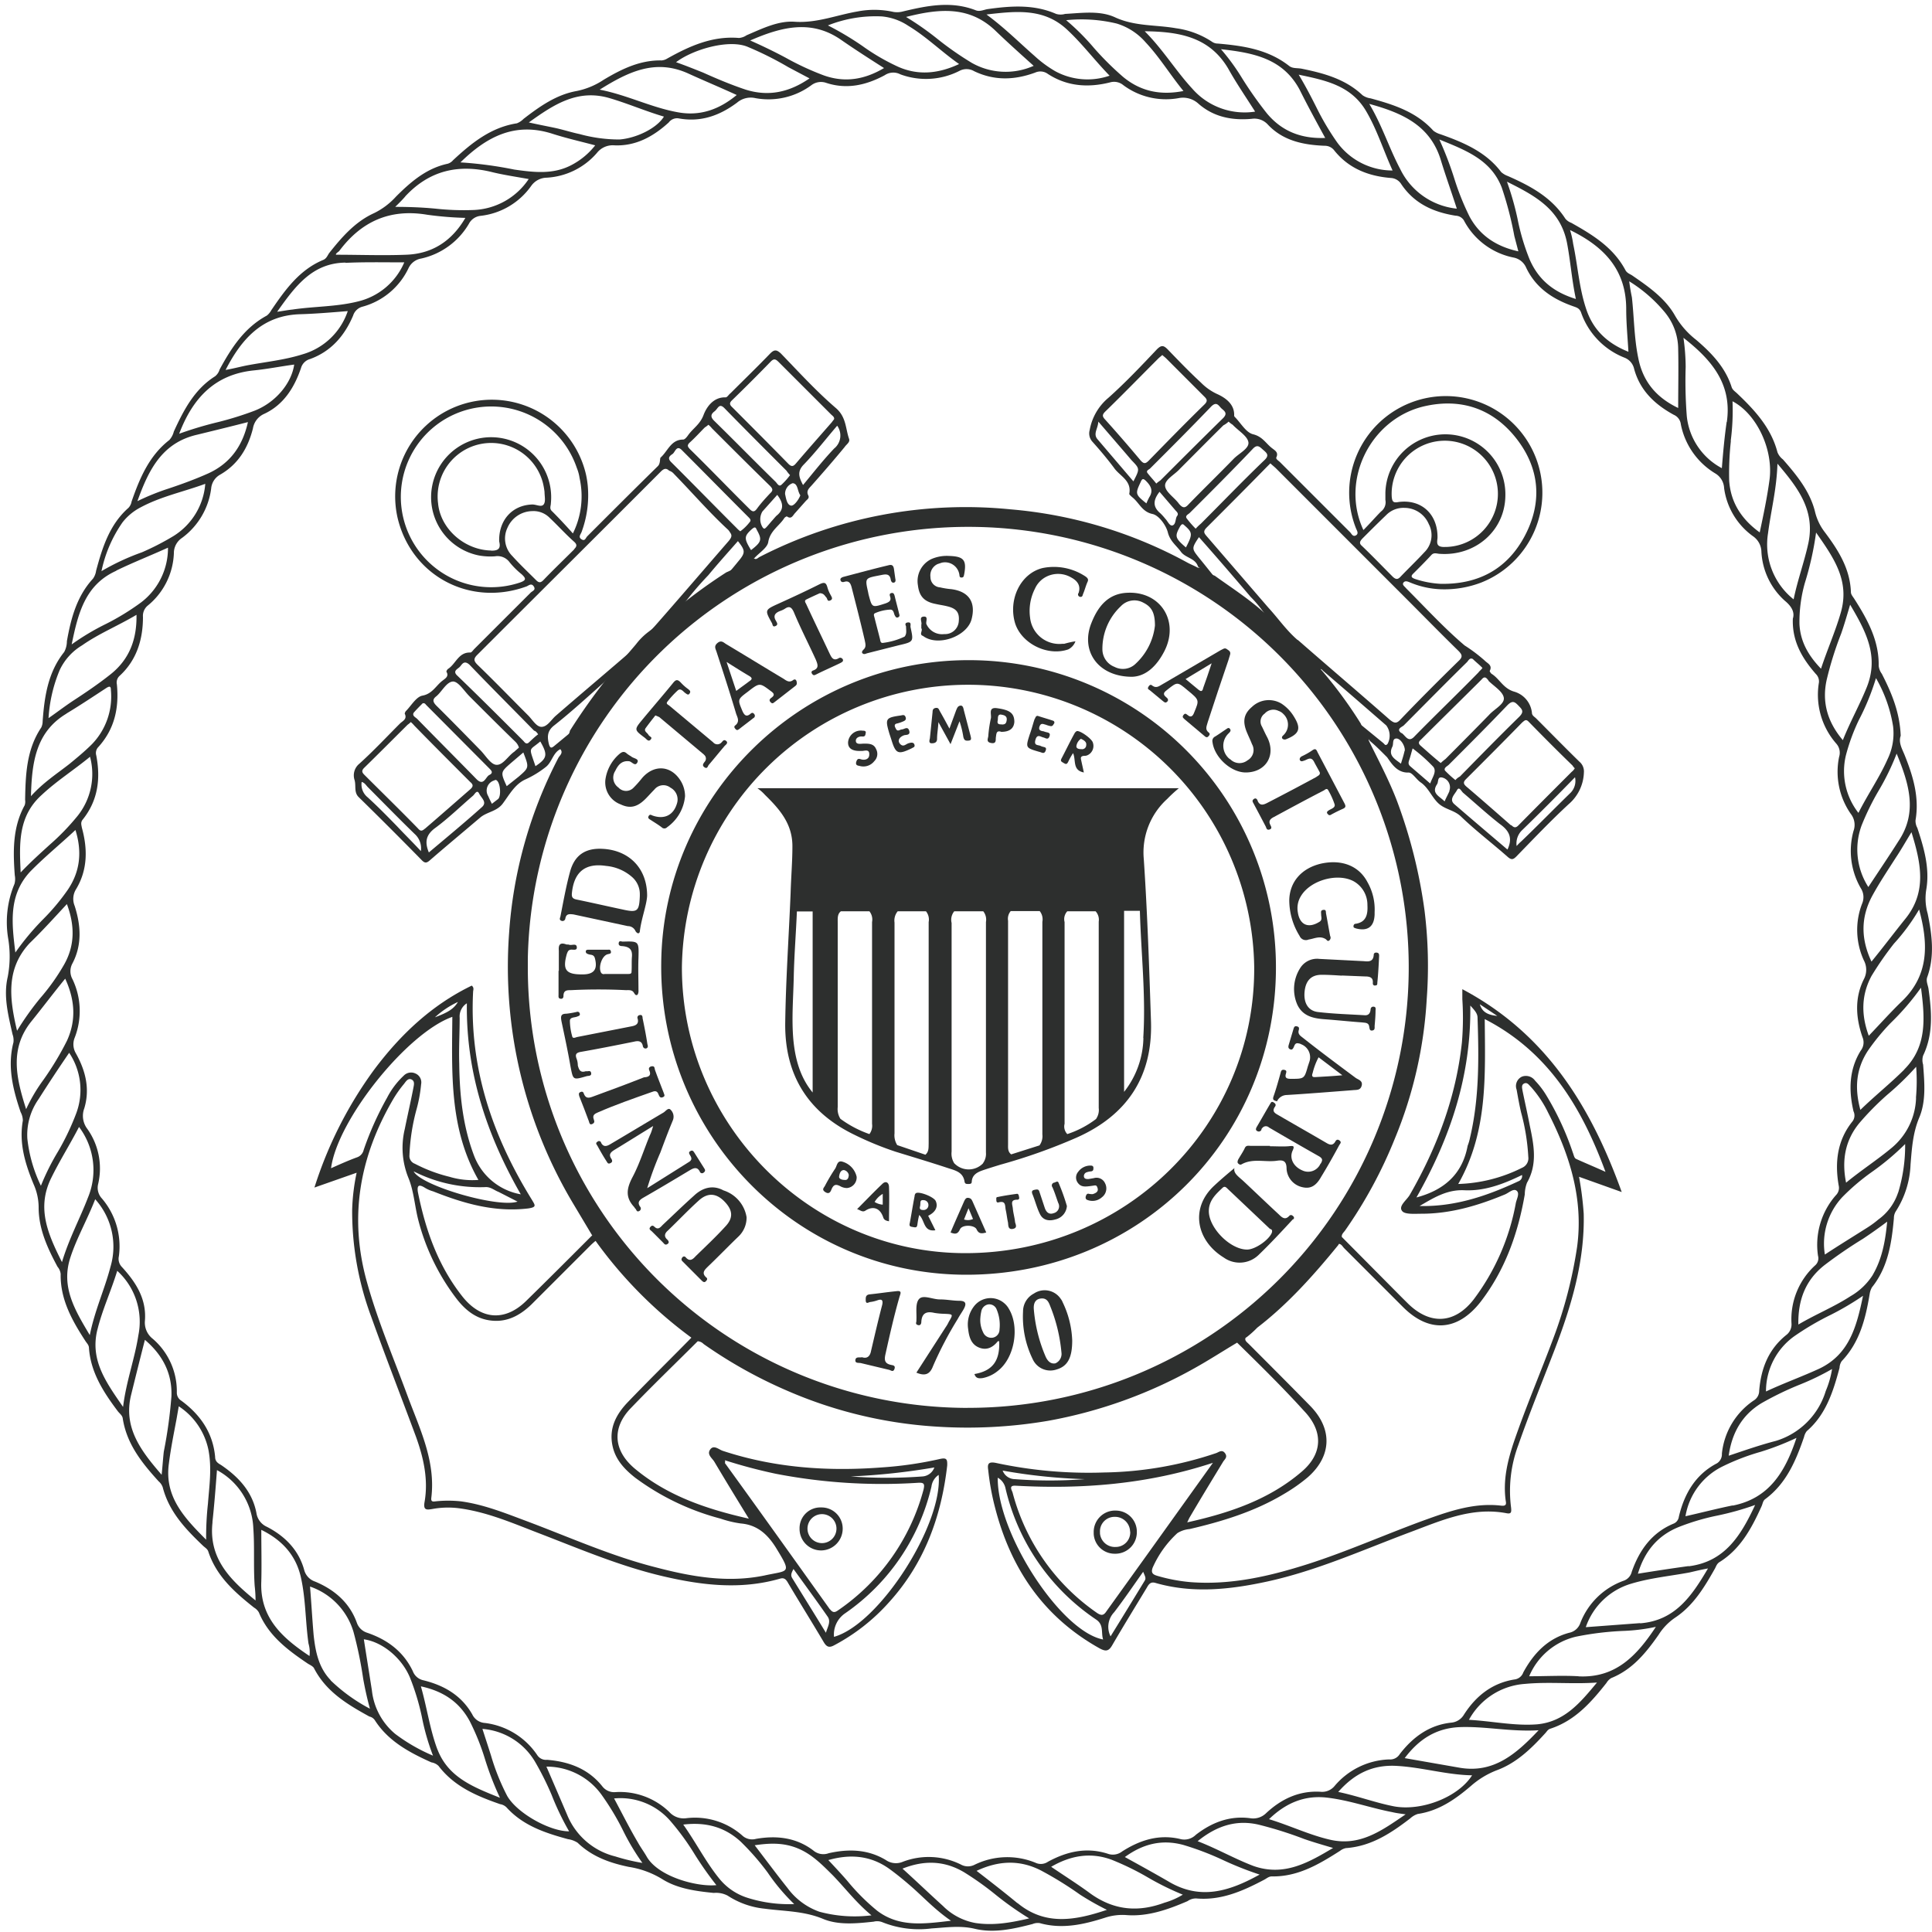 <svg viewBox="0 0 400 400" xmlns="http://www.w3.org/2000/svg"><g fill="#2d2f2e"><path d="m294.93 188.49a104.93 104.93 0 0 0 -5.68-22.61c-1.67-4.37-3.81-8.37-5.86-12.55 0-1.49-1.21-2.33-1.67-3.54a90.89 90.89 0 0 0 -8.37-11.34 70.12 70.12 0 0 0 -11.16-11.16c-3.26-3.07-7.07-5.49-10.7-8.1-1.21-.37-2.05-1.67-3.53-1.67-.66-.37-1.4-.65-2.05-1a92.44 92.44 0 0 0 -36.74-11.07 93.28 93.28 0 0 0 -51.9 9.86c-.37.18-.74.74-1.3.18a4.1 4.1 0 0 0 -2.51 1 9.31 9.31 0 0 1 -3.07 2 109.32 109.32 0 0 0 -9.77 7.07c-2.23 1.58-4.18 3.63-6.42 5.3a13.26 13.26 0 0 0 -2.51 2.51c-1.95 2.33-4.09 4.65-6 7.07a126.58 126.58 0 0 0 -7.69 10.84c-.28 1.49-1.67 2.42-2 3.82.66.74-.09 1.3-.37 1.76a91.9 91.9 0 0 0 -10.23 36.37 95.62 95.62 0 0 0 13.12 55.71l4.18 7c.09.56.56.84.84 1.3a90 90 0 0 0 19.62 19.72 9.47 9.47 0 0 0 1.4.74 1.83 1.83 0 0 1 1.11.56 95.94 95.94 0 0 0 17.3 9.67 91.52 91.52 0 0 0 31 7.44 99.55 99.55 0 0 0 23-1.2 97.14 97.14 0 0 0 30.32-10.89c3-1.67 5.86-3.53 8.84-5.3.74-.28 1.21-.84 1.95-1.11a20.59 20.59 0 0 0 2.23-2c6.34-4.87 11.69-10.87 16.76-17.09a12.29 12.29 0 0 0 .74-1.68c-.09-.55.37-.93.65-1.3a94.35 94.35 0 0 0 10.33-19.07 88.56 88.56 0 0 0 6.6-28.92 92.58 92.58 0 0 0 -.46-18.32zm-94.6 103a91.14 91.14 0 0 1 -91.05-91.34v-1.67a91.2 91.2 0 1 1 91.05 93z"/><path d="m200.71 136.68c-35-.09-63.53 28.27-63.81 62.78-.37 35.25 27.81 64.36 63 64.46 35.81.09 64.27-28.09 64.27-63.62a63.55 63.55 0 0 0 -63.46-63.62zm-.84 122.77c-32.18 0-58.69-26.69-58.69-59.15a59.25 59.25 0 0 1 118.49-.09c.19 32.79-26.6 59.24-59.8 59.24z"/><path d="m175.78 90.83c-.74-2.14-.56-4.47-2.7-6.33-4.08-3.5-7.72-7.5-11.44-11.35-.83-.74-1.3-.83-2.14 0-2.69 2.79-5.48 5.49-8.27 8.28-.38.28-.66.84-1 .84-2.6-.09-4 2.14-4.56 3.63-.74 2-2.23 2.79-3.25 4.27-.28.38-.65.84-1 .84-2.51 0-3.17 2.42-4.65 3.72-.19.19 0 1.21-.56 1.77-4.93 4.84-9.77 9.67-14.6 14.51-.38.37-.47 1.11-1.21.65s-.19-1 0-1.49a21.86 21.86 0 0 0 1.3-9.49 19.32 19.32 0 0 0 -.37-2.41 20 20 0 1 0 -39 9c2.88 12 15 18.41 26.69 14.14.46-.19 1-.75 1.49 0s-.28.93-.65 1.3l-11.65 11.64c-.28.28-.56.75-.84.75-2.42-.09-3 2.32-4.55 3.35-.19.09-.47.55-.38.65.56.93-.28 1.39-.74 1.76-1.4 1-2.14 2.8-4.28 3.17-1.3.28-2.32 2.14-3.44 3.25a1.68 1.68 0 0 0 -.19.47c.56 1.11-.37 1.49-.93 2-2.79 2.79-5.48 5.68-8.46 8.37a3.1 3.1 0 0 0 -1 3.35c.37 1.21-.19 2.61.93 3.63 4.37 4.28 8.74 8.65 13 13 .56.56.93.65 1.58.09 3.53-3.06 7.07-6 10.6-9 1.4-1.11 3.35-1.21 4.56-2.79 1.39-1.86 2.51-4 4.65-5a20.23 20.23 0 0 0 4.28-2.6c1.3-1 1.49-3 3.07-3.72a7.14 7.14 0 0 0 2.42-3.73c-1.21 1-2.42 2-3.63 3-.56.47-.93.75-1.21-.28-.37-1.49-.37-2.7 1-3.81 3.54-2.79 6.89-5.86 10.23-8.84.38-.28.65-.83 1.21-.74-.34.42-.67.85-1 1.28.49-.46 1-.91 1.47-1.37l1-1.31c1.49-2.14 3.54-3.81 4.93-5.95h-.14l-.23.23c-5.68 4.93-11.44 9.76-17.12 14.69-.93.84-1.76 2.33-3 2.23-1-.09-1.77-1.48-2.7-2.41-3.44-3.44-6.88-7-10.42-10.42-.74-.74-.93-1.21-.09-2.05 12.65-12.65 25.39-25.3 38-37.94.72-.73 1.17-.75 1.75-.21a2.13 2.13 0 0 1 1 .67c3.72 3.81 7.16 7.81 11.07 11.44a2.34 2.34 0 0 1 .52.65c.47.6.38 1-.24 1.77-5.21 6-10.42 12.09-15.63 18-.24.3-.47.61-.71.93a2.4 2.4 0 0 0 0 .28c2.37-1.46 4.21-3.64 6.39-5.3a67.8 67.8 0 0 1 5.7-6.79c2-2.42 4.09-4.74 6.14-7.07 1.58 2 1.58 2.42 0 4.28-.68.85-1.36 1.62-2 2.45a.89.89 0 0 0 0 .15c2.05-.65 3.44-2.51 5.39-3.34 1-1.12 2.7-2.14 2.89-3.35.37-2.33 2.32-3.35 3.35-5 .09-.1.46-.38.55-.28.93.65 1.21-.28 1.68-.75l2.23-2.51c.28-.28.75-.56.47-1.12-.47-.93.18-1.48.65-2 2.32-2.61 4.65-5.3 6.88-8 .35-.56 1.19-.99.91-1.73zm-88.64 85.38c-1.86-2-3.44-3.54-5-5.21-2-2.05-4-4.09-6.05-5.95a3.41 3.41 0 0 1 -1.21-3.16c.66.18.93.74 1.31 1.11 3.25 3.26 6.41 6.51 9.67 9.67a4 4 0 0 1 1.28 3.54zm.84-4.65c-.65.56-.93.56-1.49-.09-3.63-3.73-7.35-7.35-11-11-.47-.47-.75-.84-.1-1.49 3.07-3 6-5.95 9-8.93a3.79 3.79 0 0 0 .66-.56 6.5 6.5 0 0 1 .74.75c3.81 3.91 7.72 7.81 11.53 11.63.65.55.75.93 0 1.58-3.11 2.71-6.18 5.41-9.32 8.11zm11.81-4.47c-3.53 3.17-7.25 6.24-11 9.4-.93-2.23-.56-3.72 1.39-5.12 2.7-2 5.12-4.37 7.72-6.6.37-.28.84-1.4 1.3-.47s1.71 1.77.59 2.79zm-1.12-5.76c-4.09-4.19-8.18-8.28-12.27-12.47-.37-.37-1.12-.65-.75-1.3.56-.65 1.21-1.3 1.86-1.95.47-.09.56.18.75.37l12.93 13c.46.47 1.11 1 .09 1.49-.74.39-1.12 2.35-2.61.86zm4.47 4.09c-.37.28-.84.65-1.3 1-.28-.56-.56-1.11-.75-1.58a2.19 2.19 0 0 1 1.21-3.25c.19-.1.37-.19.56 0 .74.57.93 3.18.28 3.83zm-.37-7.07c-1.21-.09-2.23-1.95-3.35-3.07-3-3.07-6-6.14-9-9.11-.75-.75-1-1.31-.1-2 1.21-1 2.14-3.07 3.54-3.07 1.11.09 2.23 1.95 3.35 3.07 3.16 3.16 6.32 6.32 9.48 9.39a2.83 2.83 0 0 1 .75 1.21c-.28.28-.65.56-.93.84-1.32.88-2.35 2.83-3.74 2.74zm4.65 2.42-2.51 2c-1.31-2.89-1.31-2.89.93-4.84l2.51-2.14c1.21 3.12 1.21 3.12-.93 4.98zm3.44-2.14c-1.4-4.19-1.4-3.07 1-5.12 1.6 2.79 1.42 3.49-1 5.12zm-.28-7.35c.37.09.56.37.84.75-.75.55-1.4 1.21-2 1.76-.56.38-.84-.18-1.12-.46-4.46-4.47-9-9-13.57-13.4-1.12-1 0-1.39.46-1.86s.84-1.48 2-.46c4.37 4.56 8.93 9.11 13.39 13.67zm-2.88-30.69a18.71 18.71 0 1 1 11.72-23.72 9 9 0 0 1 .58 2.13 17.28 17.28 0 0 1 -1.39 11.44c-1.49-1.67-2.88-3.16-4.28-4.56-.65-.56-.28-1.11-.28-1.67a12.43 12.43 0 0 0 -24.55-3.72 12.3 12.3 0 0 0 9.64 14.51 13.47 13.47 0 0 0 3.35.18 3.08 3.08 0 0 1 3 1.21 16.17 16.17 0 0 0 2.52 2.51c.9.85.99 1.22-.31 1.69zm-6-6.61c-5.49-.09-10.51-4.46-11-9.76a11.08 11.08 0 0 1 21.67-4.37 14.87 14.87 0 0 1 .37 2c0 .93.28 2-.19 2.6s-1.48 0-2.32 0c-4.09.1-7 3.17-6.88 7.63.25 1.07.25 2-1.7 1.92zm17.21-.27c-2.14 2.14-4.28 4.18-6.42 6.41-.56.56-.93.56-1.49 0-1.67-1.67-3.35-3.25-4.93-5a5.13 5.13 0 0 1 -1-5.86 5.69 5.69 0 0 1 5.12-3.44 4.7 4.7 0 0 1 3.62 1.4c1.77 1.67 3.35 3.44 5.12 5 .58.56.49.93-.07 1.49zm32.69-30.88c2.69-2.61 5.39-5.31 8-8 .65-.65 1-.47 1.58.09l10.88 10.88c.28.28.65.47.65.93-.09.19-.28.37-.46.65-2.52 2.89-5 5.68-7.45 8.56-.55.65-.93.74-1.58.09-3.81-3.9-7.72-7.81-11.62-11.72-.6-.55-.6-.93 0-1.48zm-8.84 8.83c1.12-1 2.14-2.14 3.16-3.16a5.42 5.42 0 0 0 .75-.56 5.2 5.2 0 0 1 .74.75c4 4 8 8 12 11.9.65.65.65 1 0 1.58-.93 1-1.86 2-2.7 3.16-.56.75-.93.66-1.58 0-4.13-4.09-8.13-8.27-12.28-12.33-.46-.5-.65-.78-.09-1.34zm10.51 18.34a4.92 4.92 0 0 1 -.74-.66c-4.56-4.55-9-9.11-13.58-13.67-.84-.84-.28-1.3.28-1.67s.83-2 2-.75c4.56 4.56 9.12 9.21 13.68 13.77.27.28.74.65.27 1.12a9.48 9.48 0 0 1 -1.91 1.86zm2.23 3.9c-1.48-2.42-1.48-2.88.19-4.37.56-.46.74-.46 1 .19 1.14 2.03.95 2.5-1.19 4.17zm5.21-7.07c-.37.38-.65.75-1 1.12-1.4 1.67-1.4 1.67-1.77 1.3a3.12 3.12 0 0 1 -.09-3.35l3.07-3.44c1.28 1.67 1.47 3.06-.21 4.36zm1-6.41c-.47.37-.84-.38-1.12-.66-4.28-4.18-8.46-8.46-12.74-12.65-.84-.83-.65-1.39.09-1.95s.93-1.86 2.14-.56c4.18 4.28 8.46 8.56 12.74 12.84a6.8 6.8 0 0 0 .75.93 13.64 13.64 0 0 1 -1.83 2.04zm2.13 4.27c-.93-.09-1.11-1.58-1.3-2.41a2.32 2.32 0 0 1 1.58-2.24c1.12.1.93 1.58 1.58 2.51-.34.92-1.27 2.13-1.83 2.13zm8.93-11.9c-2.23 2.32-4.27 4.93-6.51 7.63-.83-1.59-1.3-2.79.19-4.28 2.42-2.51 4.56-5.3 6.88-8a3.46 3.46 0 0 1 -.53 4.64z"/><path d="m326.92 243.64 8.84 3.16c-6.42-17.85-15.72-32.83-33-42v2.05a60.37 60.37 0 0 1 -.09 9c-1.21 11.25-5.12 21.67-10.79 31.53-.65 1.12-2.42 2.33-1.58 3.35.55.74 2.6.56 4 .56 6.05 0 11.72-1.68 17.3-4 .84-.37 1.77-1.3 2.42-.75s0 1.68-.18 2.52a47.1 47.1 0 0 1 -8.75 20c-3.9 5-8.93 5.3-13.48.93l-1.4-1.39-12.4-12.5a3.33 3.33 0 0 0 -1 1.49c.84-.28 1.11.47 1.49.84l12.18 12.18c5.4 5.4 11.26 5 16-1 5.11-6.6 7.81-14.23 9.21-22.32a6.94 6.94 0 0 1 .46-2.42c2.23-3.91 1.4-7.91.56-11.91-.46-2.41-1-4.74-1.49-7.16-.09-.56-.28-1.21.37-1.49s1 .38 1.4.75a23.1 23.1 0 0 1 3.53 5.3c4.47 8.74 7.35 17.86 6 27.81a92.3 92.3 0 0 1 -4.84 18.7c-2.7 7.25-5.77 14.41-8.28 21.76-1.3 3.91-2.23 7.81-1.67 12 .09.56.28 1.21-.84 1.11-5.3-.65-10.23.93-15.16 2.7-8.37 3-16.56 6.7-25 9.4-7.91 2.51-15.9 4.37-24.28 3.72a35 35 0 0 1 -6.88-1.31c-.93-.28-1.3-.65-.93-1.67a21.51 21.51 0 0 1 5.12-7.16 5.63 5.63 0 0 1 2.51-.84c6.79-1.58 13.49-3.63 19.53-7.25a35.73 35.73 0 0 0 4.93-3.45c5-4.37 5.21-10 .56-14.78-4.19-4.28-8.47-8.56-12.74-12.84-.44-.43-1-.79-.58-1.43a1.09 1.09 0 0 0 -.08-.15 2.29 2.29 0 0 0 -1.76 1.3c4.74 4.65 9.48 9.3 13.86 14.14 4 4.18 3.9 8.83-.47 12.56-6.7 5.76-14.88 8.55-23.72 10.51.28-.56.38-.84.56-1.12 2.23-3.81 4.56-7.63 6.88-11.44.28-.47 1-.93.38-1.77s-1.31-.18-1.86 0a75.74 75.74 0 0 1 -23.16 4 91.35 91.35 0 0 1 -22.51-2c-1.49-.27-1.68.28-1.49 1.49a52.45 52.45 0 0 0 1.4 7.72c3.25 12.65 10 22.7 21.67 29.21 1.21.65 1.86.65 2.6-.65 2.33-4 4.74-7.91 7.16-11.91.37-.65.75-1.3 1.77-1 7.72 2.23 15.44 1.39 23.16-.28 10.23-2.23 19.72-6.51 29.39-10.14 6.51-2.42 12.93-5.39 20.18-4 1 .19 1-.28.93-1.11a27 27 0 0 1 1.49-13c2.33-6.69 5-13.2 7.54-19.81 3.44-9 6.23-18.23 6-28.09a66.72 66.72 0 0 0 -.97-7.65zm-102.31 62.6a95 95 0 0 1 -14.51 0 2.72 2.72 0 0 1 -2.51-1.77 115.64 115.64 0 0 0 17.02 1.77zm-18-.28a3.28 3.28 0 0 1 1.58 2.23 45 45 0 0 0 18.81 27.16c1.58 1.11.93 2.7 1.39 4.09-8.8-1.67-21.92-21.95-21.82-33.44zm30.39 21.3c-2.32 3.81-4.65 7.62-7.07 11.53a4.37 4.37 0 0 1 .75-5c2-2.61 3.9-5.4 6-8.37.32.81.67 1.28.32 1.84zm-.09-4.56-7.82 10.88c-.55.84-1 1-1.95.37a43.79 43.79 0 0 1 -17.5-24.95c-.19-.56-.84-1.49.65-1.4 13.76.75 27.25-.28 40.83-4.74zm73.09-112.36c-1.58-.18-3.07-.55-3.62-2.42zm-5.58-2.14c.84.93 1.49 1.59 1.49 2.52.28 8.37.37 16.74-1.58 24.92a9.47 9.47 0 0 1 -.47 1.58c-1.11 6-5 9.21-10.6 10.7 6.97-12.28 11.34-25.11 11.15-39.72zm9.95 36.37c-6.41 3-13.11 5.3-20.46 5.12 2.89-1.68 5.68-3.45 9.3-3.26 4.19.19 8.1-1.3 11.91-3.16a1.14 1.14 0 0 1 -.76 1.3zm11.91-4.65c-.37-.19-.46-.84-.65-1.3a58.89 58.89 0 0 0 -5.58-12 17.15 17.15 0 0 0 -2.23-2.88 2.33 2.33 0 0 0 -2.7-.84 2.14 2.14 0 0 0 -1.12 2.7c.28 1.58.56 3.16.93 4.74a43.7 43.7 0 0 1 1.49 9.21 2.13 2.13 0 0 1 -1.3 2.23 31.47 31.47 0 0 1 -13.21 3.35c6.14-10.79 5.58-22.32 5.49-34.14 13.21 6.79 20.09 18.33 25 31.63-2.04-.93-4.08-1.77-6.13-2.7z"/><path d="m194.66 302.05a77.08 77.08 0 0 1 -12.18 1.77c-11.16.84-22.14.09-32.84-3.44-.83-.28-1.86-1.31-2.6-.28s.37 1.76.84 2.51c2.32 3.91 4.65 7.72 7.16 11.81-8.65-1.95-16.65-4.65-23.35-10.14-4.74-3.81-5.11-8.65-1-12.83 4.56-4.75 9.21-9.21 13.86-13.86a1.59 1.59 0 0 0 -1.12-.93c-4.46 4.56-9 9-13.39 13.58-2.51 2.6-4.09 5.58-3.16 9.39.65 2.7 2.51 4.65 4.65 6.33a51.74 51.74 0 0 0 17.67 8.46 22 22 0 0 0 4.18 1c3.45.28 5.59 2.33 7.26 5 3.35 5.48 2.7 4.65-2.33 5.76-7.62 1.58-15.06.28-22.5-1.67-9.21-2.33-17.86-6.23-26.79-9.58-4.47-1.67-8.84-3.44-13.58-4.09a24.71 24.71 0 0 0 -5.3 0c-.65.09-.93 0-.84-.75.93-7.62-2.42-14.32-4.93-21.11-2.88-7.81-6.14-15.44-8.37-23.44-3.81-13.49-1.58-26 5.4-37.95a24.11 24.11 0 0 1 2.23-3.16c.37-.46.83-1.3 1.58-.93s.46 1.21.37 1.77c-.56 2.88-1.21 5.67-1.77 8.46a16.57 16.57 0 0 0 .75 10.14c1.11 2.7 1.3 5.77 2 8.56a45.45 45.45 0 0 0 7.82 16.27c1.76 2.33 3.9 4.19 6.88 4.65 3.53.56 6.32-.93 8.74-3.25l12.28-12.28a14.89 14.89 0 0 1 1.32-1.14 2.08 2.08 0 0 0 -1-.91c-4.56 4.56-9.11 9.12-13.67 13.58-4.37 4.28-9.3 3.91-13.12-.83-5.11-6.42-7.72-13.86-9.3-21.77-.18-1.3.19-1.58 1.31-.93a6.67 6.67 0 0 0 1.86.84c6.32 2.51 12.74 4.37 19.71 3.53 1.77-.27 1.4-.65.75-1.76-8.19-13.21-13-27.35-12.19-43.07 0-.37.28-.83-.28-1.3-8.27 4-14.78 10.14-20.27 17.49a84.21 84.21 0 0 0 -12.3 24.32l8.74-3.07a42.31 42.31 0 0 0 -.93 7.72 62.57 62.57 0 0 0 3.91 22c3 8.37 6.23 16.65 9.3 24.93 1.58 4.37 2.6 8.93 1.77 13.58-.28 1.67.46 1.58 1.58 1.4a18 18 0 0 1 6-.1c5.77.84 11 3.16 16.37 5.21 8.46 3.26 16.74 6.79 25.58 8.84 8 1.86 16 2.79 24.09.46.93-.28 1.3.28 1.67.93 2.42 4.09 4.93 8.09 7.35 12.19.65 1.11 1.21 1.21 2.23.65a40.67 40.67 0 0 0 11.35-8.93c7.25-8 10.79-17.67 12-28.28.04-1.26-.11-1.63-1.45-1.35zm-109-59.53a30.13 30.13 0 0 0 14.79 3.26c1.12-.09 1.86.65 2.79 1l3.91 2c-4.01 1.37-20.01-3.28-21.5-6.26zm11-34.78c-.19 14.42 4.18 27.34 11.16 39.53a12.7 12.7 0 0 1 -9.67-8c-2.33-6.14-3-12.56-3.07-19.07-.1-3.16.09-6.32.09-9.48a3.21 3.21 0 0 1 1.46-2.98zm-1.86-.28c-.84 1.39-2 2.14-4.75 3.16a18.56 18.56 0 0 1 4.72-3.16zm-20.96 32.18c-1.77.65-3.44 1.4-5.3 2.23 1.3-10 15.72-28 25.11-31.34-.09 11.63-.65 23.16 5.4 33.76a16.46 16.46 0 0 1 -6-.65 31.46 31.46 0 0 1 -7.16-2.7 1.71 1.71 0 0 1 -1.12-1.76 42.11 42.11 0 0 1 1.49-9.58 30 30 0 0 0 .93-5.12 2 2 0 0 0 -1.19-2.23 2.12 2.12 0 0 0 -2.42.46 16.79 16.79 0 0 0 -3.44 4.56 65.17 65.17 0 0 0 -4.84 10.79 2.13 2.13 0 0 1 -1.46 1.58zm119.61 64.18a2.82 2.82 0 0 1 -2.42 1.86 99.87 99.87 0 0 1 -14.88 0 137.1 137.1 0 0 0 17.3-1.86zm-22.45 34.23c-2.33-3.82-4.65-7.54-7-11.35-.37-.65-.09-1.12.28-1.86 2.42 3.35 4.74 6.51 7 9.76.87 1.12.04 2.24-.28 3.45zm.83-4.84c-7.25-10.14-14.41-20.18-21.76-30.32a.61.61 0 0 0 0-.56 107.38 107.38 0 0 0 10.51 2.79 115.58 115.58 0 0 0 29.42 1.88c1.3-.09 1.49.19 1.21 1.4a44 44 0 0 1 -17.58 24.92c-.63.45-1.11.73-1.76-.11zm.84 5.67a5.31 5.31 0 0 1 2.33-4.88 44 44 0 0 0 17.85-26.23 3.43 3.43 0 0 1 1.49-2.41c.88 10.27-12.24 30.83-21.63 33.52z"/><path d="m327 157.7c-3.07-3-6-6-9-9-.28-.28-.83-.56-.83-1.12a5.11 5.11 0 0 0 -3.63-4.37c-2.33-.65-3.07-2.7-4.75-3.72a1.53 1.53 0 0 1 -.37-.56c.65-1.21-.46-1.58-1-2.14a32.4 32.4 0 0 0 -4.19-3.16c-4.27-3.63-8.09-7.81-12.09-11.81-.28-.37-.93-.75-.56-1.21s.93-.19 1.4 0a18.19 18.19 0 0 0 6.32 1.39 21.31 21.31 0 0 0 8.37-1.39 20 20 0 1 0 -25.94-11.26c.18.47.65 1.12 0 1.49s-.93-.37-1.21-.65q-7.26-7.26-14.51-14.51c-.28-.28-.93-.65-.75-1 .47-1-.28-1.4-.74-1.77-1.4-1-2.05-2.51-4.09-3-1.49-.38-2.52-2.33-3.82-3.63a.36.36 0 0 1 -.09-.28c.09-2.51-2.14-3.81-3.63-4.47a11.35 11.35 0 0 1 -3.25-2.32c-2.42-2.23-4.65-4.56-6.89-6.88-.83-.84-1.3-.93-2.23 0-3.25 3.44-6.51 6.88-10 10a11.28 11.28 0 0 0 -3.91 6.7 2.55 2.55 0 0 0 .56 2.42c1.58 1.76 3.07 3.53 4.46 5.39 1.12 1.68 3.72 2.61 3.17 5.4 0 .18.37.46.55.65 1.49 1.11 2.05 3.07 4.28 3.53 1.3.28 2.79 2.33 3.16 3.81.47 1.86 1.77 2.7 2.7 4s3 1.31 3.54 3.07a15.24 15.24 0 0 0 3.29 2c-1-1.22-2-2.51-3-3.71-1.58-2-1.67-2-.09-4.38 3.63 4.1 7.16 8.19 10.7 12.37a22.91 22.91 0 0 1 3 3.68 2.39 2.39 0 0 1 .22.23 82.61 82.61 0 0 1 11 11.07l.06.05c.42-.27.6.24.87.41 4.37 3.72 8.65 7.45 12.93 11.17a3.56 3.56 0 0 1 .28 3.81c-.47.56-.66 0-.93-.19l-4.6-3.76a13 13 0 0 0 1.9 3.39c1.21 1 2.32 2.14 3.53 3.35.93 1.3 2.05 3.25 4.47 3.16.74 0 1.58 1.4 2.42 2 1.67 1.11 2.32 3.06 3.72 4.37s3.34 1.39 4.74 2.79c3 2.88 6.42 5.48 9.58 8.27.84.75 1.21.56 1.86-.09 3.53-3.63 7.07-7.35 10.79-10.79a9 9 0 0 0 3.16-6.6 2.62 2.62 0 0 0 -.93-2.2zm-12.55-11.53c.74.74 1.11 1.21.09 2.23-4.18 4.09-8.18 8.18-12.28 12.37a3 3 0 0 0 -.93.74 23.23 23.23 0 0 1 -2.14-1.95c-.37-.56.47-.93.75-1.21 4.09-4.09 8.18-8.18 12.18-12.37 1.13-1.12 1.59-.56 2.34.19zm-6.45-5.49c.09.09.18.18.18.28 1.12 1.11 3 2.23 3.17 3.53s-2 2.33-3.07 3.54c-3 3.07-6.05 6.14-9 9.11a10.17 10.17 0 0 0 -1 .84c-.18-.19-.37-.28-.56-.47-1.21-1-2.32-2-3.53-3.07-.56-.46-.56-.83 0-1.3 4.18-4.18 8.37-8.28 12.56-12.46.45-.56.83-.56 1.25 0zm-18.1-21.21c-.55.56-.93.47-1.48 0-2.14-2.14-4.19-4.28-6.42-6.42-.65-.55-.47-.93 0-1.48 1.67-1.68 3.35-3.35 5-4.93a5 5 0 0 1 3.81-1.49 5.47 5.47 0 0 1 5 3.35 4.94 4.94 0 0 1 -.93 5.86c-1.63 1.76-3.3 3.35-4.98 5.11zm-.37-15.53c-1 .19-1.3 0-1.39-1.12a11 11 0 1 1 11.34 10.42h-.28c-1.95.09-1.67-.93-1.58-1.86.1-4.93-3.35-8.09-8.09-7.44zm5.3-19.81c7.63-1.77 14.23.46 19.07 6.6s5.49 13.12 1.86 20.09-9.67 10.23-17.58 10.05a20.15 20.15 0 0 1 -5.21-1c-.74-.27-1-.55-.28-1.2 1.21-1.21 2.42-2.42 3.63-3.73.56-.65 1.21-.27 1.86-.27 7.35.46 13.39-4.84 13.49-12a12.42 12.42 0 0 0 -24.84-.65v1.48a2.41 2.41 0 0 1 -.93 2.42c-1.11 1.12-2.23 2.42-3.62 3.82-4.84-10.36 1.48-23.01 12.55-25.61zm-40.46 3.16a4.76 4.76 0 0 0 .84.65c1.12 1.21 3.07 2.33 3.26 3.63s-2 2.32-3.07 3.44c-3.07 3.16-6.24 6.23-9.3 9.39-.75.84-1.21.84-2-.09-.93-1.3-2.79-2.42-2.88-3.72s2-2.32 3.07-3.53c3-3 5.95-6 9-9a4.68 4.68 0 0 0 1.08-.77zm-25.57-2.05c3.72-3.62 7.34-7.34 11-11 .28-.28.56-.47.84-.74.28.27.56.46.84.74l7.9 7.91c.56.55.65.93 0 1.58-3.91 3.81-7.72 7.72-11.53 11.62-.65.65-1 .75-1.68 0-2.41-2.88-4.83-5.67-7.34-8.46-.59-.62-.69-.99-.03-1.65zm5.86 14.42c-2.61-3.07-5-5.86-7.45-8.74-.93-1.12.1-2.14.19-3.63l5.77 6.7 1.11 1.3c1.72 1.77 1.72 1.77.38 4.37zm3.25 3.35c-.19.37-.37.74-.56 1.21-2.32-1.86-2.32-2-1.21-4.37.28-.65.47-.93 1.12-.28 1.02 1.02 1.58 2.04.65 3.43zm-.28-5c-.46-.56.19-.75.47-1 4.28-4.27 8.55-8.55 12.65-12.83 1.21-1.21 1.58-.09 2.23.46s1.21 1 .18 2c-4.27 4.18-8.55 8.46-12.83 12.74-.19.19-.56.37-.93.74-.65-.83-1.21-1.39-1.77-2.12zm5.12 10.79c-.65.09-1-.93-1.49-1.4a11.43 11.43 0 0 0 -1-1.11c-1.68-1.4-1.49-2.8-.19-4.47l3.35 3.91c.28.28.65.65.28 1.11s-.21 1.75-.95 1.94zm2.79 4.55c-2.33-2-2.33-2.32-1.21-4.37.37-.56.56-.56.93-.18 1.67 1.46 1.67 1.84.28 4.53zm2-3.9a21.13 21.13 0 0 1 -1.86-2.14c-.37-.56.38-.84.65-1.12 4.38-4.37 8.75-8.74 13-13.21 1-1.11 1.48-.46 2.23.19s1.3 1.12.18 2.14c-4.46 4.28-8.74 8.74-13.11 13.11a10.6 10.6 0 0 0 -1.05 1.01zm21.12 23.06c-2.33-2-4-4.46-6.05-6.69l-12.79-14.82c-.56-.65-.75-1 0-1.77 4.18-4.18 8.37-8.37 12.46-12.56l.74-.74c.38.37.75.65 1.12 1l26.41 26.42c3.82 3.81 7.54 7.63 11.35 11.35.84.83 1 1.3.09 2.14-4.09 4-8.09 8-12 12.09-.84.93-1.31.83-2.24.09-6.31-5.55-12.75-11.02-19.05-16.53zm22.13 23c-.18.83-.46 1.67-.74 2.6-1.3-1-2.7-1.67-1.77-3.53.28-.56-.09-1.68.84-1.68s1.88 1.73 1.71 2.57zm-.65-3.72c-1.11-.84 0-1.21.47-1.58 4.37-4.38 8.74-8.84 13.11-13.12.28-.28.56-1 1.21-.65.65.65 1.4 1.21 2 1.86-.37.47-.65.65-.84.93-4.37 4.47-8.84 8.74-13.21 13.21-1.3 1.45-1.88-.14-2.7-.69zm5.95 10.41c-1.39-1.21-2.79-2.41-4.09-3.53-.56-.47-.37-.93-.18-1.49s.37-1.3.65-2.23a34.12 34.12 0 0 1 4.28 3.81c.78.99-.24 2.24-.62 3.4zm4 1.4v.19c-.27.65-.65 1.3-1 2.13-1.11-1.11-2.79-1.67-1.58-3.53.37-.47 0-1.67 1.12-1.4a2.08 2.08 0 0 1 1.5 2.57zm12 12.28c-3.72-3.17-7.35-6.24-11-9.4-1.12-1 .09-2 .56-2.88s.93.28 1.3.56c2.51 2.14 4.93 4.37 7.53 6.41 1.93 1.36 2.77 2.85 1.65 5.27zm.75-5c-3.07-2.69-6.14-5.39-9.21-8-.65-.56-.75-.94-.09-1.59 3.9-3.9 7.81-7.81 11.62-11.72.47-.37.75-.74 1.3-.18 3 3.07 6.05 6.14 9.12 9.11a2.32 2.32 0 0 0 .46.56 2.47 2.47 0 0 1 -.65.75c-3.62 3.62-7.34 7.34-11 11.06-.58.6-.96.5-1.51-.06zm12.16-6.58c-3.35 3.26-6.61 6.61-10 9.86a9.91 9.91 0 0 0 -1 1 3.82 3.82 0 0 1 1.21-3.35q5.31-5.16 10.88-10.89a3.51 3.51 0 0 1 -1.09 3.38z"/><path d="m231 312.75h-.37a4.43 4.43 0 0 0 -4.19 4.55v.28a4.33 4.33 0 0 0 4.46 4.1h.19a4.44 4.44 0 0 0 4.28-4.47v-.09a4.36 4.36 0 0 0 -4.37-4.37zm3 4.37a3 3 0 0 1 -2.88 3.16h-.12a3.09 3.09 0 0 1 -3.26-2.79v-.28a3 3 0 0 1 2.89-3.16h.09a3.11 3.11 0 0 1 3.25 3z"/><path d="m170.11 312.1h-.11a4.3 4.3 0 0 0 -4.46 4.27v.19a4.46 4.46 0 0 0 4.46 4.44h.1a4.51 4.51 0 0 0 4.37-4.46v-.09a4.37 4.37 0 0 0 -4.36-4.35zm3.07 4.46a3 3 0 1 1 -3.17-3.07 3 3 0 0 1 3.17 2.88z"/><path d="m156.81 163.19a8.93 8.93 0 0 1 1.58 1.39c3.07 3 5.67 6 5.67 10.61 0 3.25-.28 6.41-.37 9.67-.37 9-1 18-1.12 27.06-.09 10.7 4.75 18.42 14.42 23.07a66.55 66.55 0 0 0 8.37 3.44c3.63 1.12 7.35 2.23 11 3.44 1.48.47 3.06.84 3.34 2.79.1.47.38.47.75.47s.74 0 .74-.47c.09-1.48 1.21-2 2.42-2.41s2.33-.75 3.53-1.12a116.91 116.91 0 0 0 15.72-5.58c10.51-4.65 15.81-12.65 15.44-24.09-.37-11.16-.74-22.42-1.49-33.58a14.94 14.94 0 0 1 4.84-12.46 29.13 29.13 0 0 1 2.42-2.23zm11.44 63c-2.61-3.16-3.63-7-4-11-.38-4.37 0-8.65.09-13s.46-9 .65-13.49h3.26zm11.75 8.61a22.83 22.83 0 0 1 -6-3.16 3.79 3.79 0 0 1 -.56-2.42v-38.22c0-.84-.09-1.77.66-2.33h5.9a2.73 2.73 0 0 1 .55 2.23v41.77a2.85 2.85 0 0 1 -.55 2.13zm11.62 4.28-5.86-2a3.79 3.79 0 0 1 -.56-2.42v-43.66a3 3 0 0 1 .66-2.33h5.85a2.7 2.7 0 0 1 .56 2.23v45.86c-.03.84.07 1.67-.68 2.32zm11.91 1.77a4.13 4.13 0 0 1 -5.86.09l-.1-.09a3.72 3.72 0 0 1 -.55-2.42v-47.34a2.76 2.76 0 0 1 .55-2.42h6a2.78 2.78 0 0 1 .56 2.23v47.72a3.28 3.28 0 0 1 -.63 2.23zm11.72-3.72-5.89 1.87c-.75-.56-.65-1.39-.65-2.14v-46.23a2.45 2.45 0 0 1 .55-2h6a2.73 2.73 0 0 1 .55 2.23v44a3.22 3.22 0 0 1 -.59 2.27zm11.72-5.49a20.2 20.2 0 0 1 -6 3.16 2.26 2.26 0 0 1 -.56-2.13v-41.77a2.39 2.39 0 0 1 .56-2.23h5.86a2.57 2.57 0 0 1 .65 2.14v38.6a3.22 3.22 0 0 1 -.54 2.23zm9.76-16.74a18.56 18.56 0 0 1 -4 11.16v-37.48h3.27c.24 8.74 1.26 17.58.7 26.32z"/><path d="m262.93 237.32c1.3 0 2.6.09 3.81 0 1-.1 1.4-.19.84 1-.65 1.58.28 3.25 2.05 4a2.79 2.79 0 0 0 3.72-1.3s0-.1.09-.1c.37-.65.47-1-.28-1.48-3.53-2-7-4-10.42-6a.93.93 0 0 0 -1.39.1.48.48 0 0 0 -.19.37.58.58 0 0 1 -.83.28c-.47-.19-.28-.65-.1-.93.93-1.58 1.77-3.07 2.7-4.65.19-.28.28-.65.74-.38s.56.56.28.93c-.65.93 0 1.31.65 1.68 3.35 1.95 6.79 3.9 10.14 5.86.65.37 1.21.46 1.68-.28.18-.37.46-.65.93-.28s.09.65-.1 1c-1.21 2.24-2.41 4.37-3.72 6.51-1.11 2-2.32 2.52-3.9 2.14a4.15 4.15 0 0 1 -3.26-3.81c0-1.58-.65-1.86-1.95-1.67-2.42.37-5-.56-7.35.74-.28.19-.56 0-.74-.19s-.1-.46 0-.74c.46-.84 1-1.58 1.39-2.42.28-.65.84-.46 1.3-.46h3.91z"/><path d="m135.23 233.13c-2.89 1.77-5.4 3.35-8 4.93-.75.47-1.3.93-.65 1.86.28.47.18.74-.28.93s-.56-.19-.75-.46c-.65-1-1.3-2.14-1.86-3.17-.18-.28-.46-.56 0-.83a.45.45 0 0 1 .66 0c.09.09.09.09.09.18.56 1.12 1.39.65 2.14.19 3.63-2.14 7.16-4.28 10.79-6.42.46-.28 1-1.12 1.49-.56a2 2 0 0 1 .46 2.14c-.93 2.23-1.77 4.47-2.6 6.7a66.7 66.7 0 0 0 -2.72 7.38l8.74-5.49c.65-.47.37-.93.09-1.4s-.18-.65.19-.83.56.09.74.37l2.05 3.25c.19.28.28.56-.09.84a.49.49 0 0 1 -.84-.19c-.56-1.11-1.39-.65-2.05-.27-3.25 1.95-6.51 3.9-9.76 5.76-.75.47-1.12.93-.56 1.77a.57.57 0 0 1 -.19.93c-.55.28-.55-.37-.83-.56-.1-.09-.1-.18-.19-.28-1.86-2-1.58-3.81-.37-6.14 1.49-2.79 2.42-5.86 3.63-8.74.3-.59.44-1.15.67-1.89z"/><path d="m284.6 188.86v.46c-.09 2.61-1.49 3.54-3.9 2.89-.19-.1-.47-.1-.47-.38a.55.55 0 0 1 .28-.55c2.42-.28 2.7-2.05 2.6-3.91a5.58 5.58 0 0 0 -2.88-4.93c-3.35-1.77-8.93-.19-10.88 3.07a4.76 4.76 0 0 0 -.65 3.35c.37 2.6 2.14 3.44 4.46 2 .65-.37.37-1 .37-1.48s-.18-.93.47-1 .46.47.56.84c.28 1.49.55 3.07.83 4.56a.73.73 0 0 1 -.18.93c-.37.28-.47-.1-.75-.28-1.21-.75-2.32-.09-3.53.09a1.4 1.4 0 0 1 -1.86-.74 14.07 14.07 0 0 1 -2.14-7.44c.09-3.82 2.6-6.61 6.6-7.54 4.28-.93 7.82.47 9.58 3.82a11.43 11.43 0 0 1 1.49 6.24z"/><path d="m154.57 252a5.38 5.38 0 0 1 -1.67 4c-2.14 2.05-4.19 4.19-6.33 6.23-.65.65-1.39 1.3-.37 2.23.37.28.19.56-.09.84s-.56.1-.84-.18l-3.9-3.91c-.19-.19-.38-.37-.19-.74s.56-.47.84-.1c.83.93 1.49.28 2-.28 2.05-2 4.19-4 6.14-6.14 1.68-1.76 1.58-3.34-.09-5.11s-3.44-2-5.3-.37c-2.23 2-4.28 4.18-6.51 6.32-.65.56-.84 1.21-.1 1.86.28.28.47.65 0 .93s-.65-.09-.93-.37c-.74-.74-1.48-1.49-2.23-2.23-.28-.28-.74-.47-.37-.93s.65-.28.93 0c.74.65 1.21 0 1.67-.47 2.14-2 4.28-4.09 6.42-6 1.77-1.68 3.91-2.33 6.14-1.12a7 7 0 0 1 4.78 5.54z"/><path d="m277.81 202c-1.39-.09-2.79-.18-4.18-.18-2.24 0-3.35 1.3-3.54 3.62s.84 3.91 2.89 4.1c3.16.37 6.32.46 9.48.65.84.09 1.21-.37 1.3-1.12 0-.37.19-.65.56-.65.65 0 .47.56.47.84 0 1-.1 2.14-.19 3.16 0 .37.09.84-.46.93s-.56-.28-.65-.74c-.1-.93-.84-.84-1.49-.93-2.61-.19-5.21-.47-7.82-.66-2.32-.18-4.46-.65-5.58-3a8.07 8.07 0 0 1 .56-7.54 4.11 4.11 0 0 1 4-1.95l9.21.47c.93.09 1.95.18 2.05-1.31a.43.43 0 0 1 .46-.46h.19c.46.09.46.37.46.74-.09 1.86-.18 3.63-.37 5.49 0 .28 0 .56-.37.56a.41.41 0 0 1 -.56-.37v-.19c.09-1.21-.84-1.3-1.67-1.3l-4.75-.19z"/><path d="m187.59 129.7c0-.09-.46-.74.37-.83s.47.65.56 1c.65 3 .65 3-2.42 3.72l-6.6 1.67c-.28.1-.65.28-.93 0s.09-.65.28-.83c.56-.56.28-1.31.19-1.86-.84-3.63-1.77-7.26-2.7-10.89-.19-.74-.47-1.58-1.58-1.2-.38.09-.65 0-.75-.38s.28-.55.56-.65c3.16-.83 6.23-1.67 9.39-2.42.66-.18 1 0 1.12.75l.28 2c.09.37.09.75-.28.84s-.56-.19-.65-.56c-.19-1.3-1-1.21-2-1l-.47.09c-2.88.56-2.88.56-2.23 3.44l.09.47c.75 2.79.65 2.79 3.54 1.86.74-.28 1.21-.56.93-1.4-.1-.28-.19-.65.28-.74s.55.28.65.56c.28 1.21.65 2.51.93 3.72.09.28.18.55-.19.74s-.56-.09-.74-.46-.19-1.21-1-1.12a8.8 8.8 0 0 0 -3.07.74c-.37.19-.18.56-.09.93.37 1.49.75 2.89 1.12 4.37.09.38.09.93.65.84a14.36 14.36 0 0 0 4.46-1.3c.49-.61.3-1.26.3-2.1z"/><path d="m257.91 159.93c-3.07 0-6.51-3.16-6.88-6.32a1 1 0 0 1 .55-1.12c.75-.46 1.49-1 2.24-1.49.27-.18.55-.46.83-.09s0 .65-.28.93a3.52 3.52 0 0 0 -.18 4.93 2.1 2.1 0 0 0 .56.46 2.68 2.68 0 0 0 3.53.19 2.44 2.44 0 0 0 .93-3.35c-.28-.74-.65-1.49-1-2.32-1-2.33-.75-3.91 1-5.4a5.06 5.06 0 0 1 6.14-.65 8.34 8.34 0 0 1 2.51 2.61c1.58 2.51 1.21 3.62-1.58 4.74a.76.76 0 0 1 -.75-.09c-.27-.38 0-.56.28-.84a3 3 0 0 0 -.09-4.28 2.38 2.38 0 0 0 -1-.65 2.41 2.41 0 0 0 -2.89.56 2 2 0 0 0 -.55 2.69c.37.75.65 1.4 1 2.05 2.05 3.81-.19 7.44-4.37 7.44z"/><path d="m190.75 130.08v-.75c.19-.56-.55-1.58.47-1.67s.46.93.56 1.49a3.54 3.54 0 0 0 3.72 2.13 2.84 2.84 0 0 0 3-2.6c.19-1.86-.46-2.7-2.41-3.16-.75-.19-1.49-.28-2.33-.47-2.42-.46-3.44-1.58-3.72-3.9a5.06 5.06 0 0 1 2.79-5.4 8 8 0 0 1 3.63-.65c3.07.09 3.72.84 3.16 3.81-.09.38-.09.66-.56.66s-.37-.38-.46-.75a3 3 0 0 0 -3.63-2.32l-.84.28a2.57 2.57 0 0 0 -1.49 2.69 2.13 2.13 0 0 0 2 2.14 16.3 16.3 0 0 0 2.32.37c3.63.47 5.12 2.7 4.19 6.24s-7 5.76-10.05 3.44c-.9-.28.03-1.12-.35-1.58z"/><path d="m141.83 164.86a8.86 8.86 0 0 1 -3.72 6.42.77.77 0 0 1 -1.12 0c-.74-.56-1.48-1-2.23-1.49-.28-.19-.74-.37-.46-.84s.56-.18.83-.09c2.42.84 4.28-.09 5-2.42a2.75 2.75 0 0 0 -1.3-3.35 2.38 2.38 0 0 0 -3.35.38c-.65.65-1.21 1.3-1.86 1.95-1.68 1.67-3.17 2.05-5.12 1.12a4.85 4.85 0 0 1 -3.16-5.12 8.59 8.59 0 0 1 2.88-5.3c.56-.47 1-.65 1.58-.09a6.8 6.8 0 0 0 .84.55c.47.47 1.77.47 1.3 1.31s-1.11-.19-1.67-.28c-1.58-.19-2.33.83-2.89 2a2.51 2.51 0 0 0 .66 3.44 2.13 2.13 0 0 0 3.16 0c.65-.65 1.21-1.3 1.77-2 2.51-2.88 6.13-2.6 8.09.84a6.1 6.1 0 0 1 .77 2.97z"/><path d="m115.7 201v-4.19c-.1-1.11.18-1.76 1.48-1.3.19.09.47 0 .65.09.56.19 1.49-.37 1.59.47s-.84.46-1.31.56-.55.37-.74.83c-.93 3.26-.28 4.28 3.07 4.28h.19c2.41 0 3.16-1.11 2.51-3.44-.28-.74-.84-.56-1.31-.74-.27-.1-.55-.19-.55-.56s.37-.37.55-.37h4c.28 0 .56-.1.65.37s-.27.46-.65.56c-1.21.28-2 2.7-1.39 3.81a.62.62 0 0 0 .74.28h4.82c.28 0 .65 0 .74-.28.1-1.11 0-2.23.1-3.35.09-1.39-.47-2-2-2.14-.37 0-.83-.09-.74-.65s.56-.28.84-.28c3.34-.09 3.34-.09 3.25 3.35-.09 2.23 0 4.47 0 6.7a1.58 1.58 0 0 1 -.18.93c-.38.28-.56-.09-.75-.37-.37-.65-1-.56-1.67-.56a113.07 113.07 0 0 0 -11.35 0c-.84 0-1.58 0-1.58 1.21 0 .37-.19.65-.65.56s-.37-.47-.37-.84v-4.93z"/><path d="m222.66 132.77a3 3 0 0 1 -1.49 1.68c-4.28 1.49-9.67-1.21-11-5.4-1.48-4.93 1.12-10.32 5.68-11.44a11.8 11.8 0 0 1 8.93 1.77c.37.28.65.56.37 1.12-.37.83-.56 1.67-.93 2.51-.09.37-.19.65-.65.55a.5.5 0 0 1 -.37-.55c0-.1 0-.1.09-.19.56-1.58-.28-2.6-1.49-3.25a5.38 5.38 0 0 0 -5.3-.1 5.12 5.12 0 0 0 -2.23 2.42 10.17 10.17 0 0 0 -1 6 6.08 6.08 0 0 0 6.7 5.4h.37a19.85 19.85 0 0 1 2.32-.52z"/><path d="m169.73 122.82c-.83.37-1.86.84-2.79 1.3-.55.28-.09.75 0 1 1.59 3.44 3.26 6.88 4.84 10.23.37.74.74 1.58 1.86.93a.55.55 0 0 1 .74.09l.1.09c.18.47-.1.56-.37.75-1.68.83-3.45 1.58-5.12 2.42-.37.18-.56.27-.84-.1s-.09-.65.28-.74c1.21-.47.84-1.3.47-2.23-1.49-3.26-3.17-6.51-4.56-9.86-.47-1-.93-1.3-1.86-.65a5.1 5.1 0 0 1 -1 .46c-.93.37-1.49.93-.84 2 .19.37.56.83-.09 1.11s-.56-.37-.75-.65c-1.49-2.69-1.49-2.69 1.4-4s5.67-2.6 8.46-4c1.12-.55 1.4-.28 1.68.75a6.92 6.92 0 0 0 .65 1.49c.18.37.55.83-.1 1.11s-.55-.37-.83-.65-.49-.85-1.33-.85z"/><path d="m273.25 159.93c-.37-.74-.83-1.49-1.2-2.23-.66-1.21-1.4-.37-2.14-.19-.28.1-.56.19-.75-.09s0-.65.37-.84a14.81 14.81 0 0 0 2.14-1.21c.65-.46.84-.27 1.12.38l5.58 10.6c.28.56.28.84-.37 1.12-.84.37-1.58.74-2.42 1.2a.45.45 0 0 1 -.65-.09.09.09 0 0 0 -.09-.09c-.19-.28-.1-.47.18-.65.47-.37 1.49-.56 1.3-1.3a15.66 15.66 0 0 0 -1.3-2.89c-.28-.56-.65-.18-.93 0-3.44 1.77-6.88 3.63-10.32 5.49-.75.37-1.21.84-.75 1.67.19.38.38.75-.18.93s-.65-.28-.75-.55q-1.24-2.38-2.51-4.75c-.18-.37-.46-.65 0-1s.75.09.84.46c.46.93 1.12.75 1.86.38 3.44-1.77 6.79-3.54 10.23-5.4.37-.3.84-.39.74-.95z"/><path d="m121.28 221.78c.46.1 1-.28 1.11.38s-.56.55-.93.65c-2.88.83-2.79.83-3.35-2.05-.55-3.16-1.21-6.23-1.86-9.3-.18-1-.18-1.58 1-1.58a18.09 18.09 0 0 0 2.14-.37.47.47 0 0 1 .65.37c.09.37-.19.46-.47.56-.56.28-1.58.09-1.58.93a12.34 12.34 0 0 0 .47 3.16c.09.56.65.28 1 .18l11.35-2.23c.93-.18 1.48-.56 1.21-1.58a.52.52 0 0 1 .46-.74c.47-.1.56.28.56.65.37 1.77.74 3.63 1 5.39.09.28.19.65-.18.84a.55.55 0 0 1 -.66-.19c0-.09-.09-.09-.09-.18-.18-1.21-1-1.21-1.86-1-3.72.75-7.44 1.49-11.16 2.14-.84.19-1 .56-.74 1.31a3.94 3.94 0 0 1 .28 1.48c.25.9.53 1.56 1.65 1.18z"/><path d="m135.69 148.12c-.74.93-1.39 1.77-2 2.6-.47.65.28.93.55 1.4s.93.46.47 1-.84-.09-1.21-.37c-2.23-1.67-2.23-1.67-.46-3.81 2-2.42 4.18-4.93 6.23-7.44.65-.84 1-.93 1.76-.1a9.71 9.71 0 0 0 1.49 1.3c.19.19.56.38.28.84s-.56.19-.84 0c-.46-.28-.93-1.11-1.58-.65a18.7 18.7 0 0 0 -2.23 2.42c-.28.37.09.56.37.74l9.12 7.63a1.14 1.14 0 0 0 1.77 0c.27-.28.46-.65.93-.28s0 .75-.28 1c-1.12 1.31-2.24 2.7-3.35 4-.19.28-.28.84-.84.47s-.28-.75 0-1.12a1 1 0 0 0 0-1.39l-.19-.19-9.2-7.72z"/><path d="m134.39 221.5c-.09-.18-.09-.65.56-.74s.56.47.65.74c.56 1.59 1.21 3.17 1.77 4.65.09.38.46.75-.1 1s-.74-.1-.93-.56c-.28-.84-.83-.74-1.48-.47-3.72 1.31-7.45 2.61-11.07 4.19-.65.28-1.21.56-.84 1.49.19.46.09.74-.37.93s-.56-.19-.65-.56c-.65-1.77-1.3-3.44-2-5.21-.09-.37-.18-.65.19-.84s.65-.09.74.28c.38 1 .93 1 1.86.65 3.54-1.3 7.07-2.6 10.61-4 .78-.05 1.67-.24 1.06-1.55z"/><path d="m178.48 281c1.11.37 1.67-.28 1.86-1.3.74-3.16 1.49-6.42 2.32-9.58.19-.93-.09-1.21-.93-.93a7.06 7.06 0 0 1 -1.49.37c-.37 0-.93.56-1-.28 0-.56-.09-1.21.84-1.3 1.86-.19 3.63-.47 5.49-.65 1.3-.19.83.56.65 1.21-1.12 3.9-2 7.81-2.89 11.81-.28 1.21-.18 1.95 1.12 2.23.37.09 1 .09.74.84s-.74.28-1.11.19l-5.86-1.4c-.47-.09-1.21.09-1.12-.65s.9-.44 1.38-.56z"/><path d="m189.73 284.19 6.05-9.39a7.19 7.19 0 0 0 .65-1.12c.93-1.58.93-1.58-.84-1.67a14.31 14.31 0 0 1 -2.14-.19c-1.58-.37-2.6 0-2.7 1.86 0 .37-.18.84-.74.65s-.28-.55-.28-.83v-.19c.09-1.49-.28-3.44.56-4.37s2.79.09 4.28.09 2.7.28 4 .28c1.58 0 1.49.75.93 1.77-.37.65-.84 1.3-1.21 2a75.57 75.57 0 0 0 -5.12 9.77c-.65 1.72-1.67 2.09-3.44 1.34z"/><path d="m267.77 251.83c-.28-.28-.56-.38-.84-.1-.84.93-1.49.37-2.14-.28-2.51-2.32-4.93-4.65-7.44-7-.93-.84-2.05-1.58-1.77-2.61-1.21 1-2.79 2.33-4.18 3.63-5.12 4.74-3.63 11.44 1.95 14.88a5.64 5.64 0 0 0 7.26-.56c2.41-2.32 4.74-4.83 7.06-7.34.19.03.38-.35.1-.62zm-4.47 3.44c-.65 1.49-3.44 3.44-5.11 3.44-3.54 0-8.1-4.65-7.91-8.19.09-2 1.4-3.25 2.79-4.55.47-.47.75-.19 1.12.18l8.74 8.28c.37.09.56.28.37.84z"/><path d="m124.72 175.74c-3.54-.18-5.77 1.31-6.7 4.75-.84 3.07-1.39 6.23-2 9.3-.09.28-.27.65.19.84a.59.59 0 0 0 .84-.47c.18-1 .83-.93 1.67-.84l11.26 2.42a1.72 1.72 0 0 1 1.58 1 1.1 1.1 0 0 0 .46.47c.37.09.47-.28.47-.56.37-2.7 1.39-5.3 1.49-7.16.02-5.75-3.77-9.49-9.26-9.75zm4.18 12.56c-3.07-.65-6.32-1.4-9.48-2.05-.93-.18-1.12-.55-1-1.48.47-4.28 2.79-6.14 7.07-5.49a9.44 9.44 0 0 1 5.4 2.32 4.69 4.69 0 0 1 1.58 3.54v.37c-.13 3.16-.47 3.49-3.57 2.79z"/><path d="m233.35 122.73c-3.9.18-6 2.79-7.34 6.14-2.42 5.86 1.3 11.25 8.37 11.25 2.88-.09 5.11-2.23 6.69-5.3 3.17-6.23-.83-12.46-7.72-12.09zm1.77 14.69a3.77 3.77 0 0 1 -4.37.65 3.91 3.91 0 0 1 -2.51-3.62 12.09 12.09 0 0 1 3.81-8.93 3.85 3.85 0 0 1 4.65-.75c1.68.84 2.42 2 2.42 4.75a12.7 12.7 0 0 1 -4 7.9z"/><path d="m164.25 140.77c-.93.75-1.58 0-2.24-.37-3.9-2.33-7.81-4.74-11.71-7.07-.56-.37-1-.84-1.77-.19s-.37 1.21-.19 1.77c1.4 4.28 2.79 8.56 4.09 12.93.28.74.75 1.58-.18 2.33-.37.27-.19.55.09.83s.47.1.75-.09c.93-.74 1.95-1.49 2.88-2.23a.53.53 0 0 0 .18-.84c-.27-.37-.55-.28-.83 0-.84.65-1.21.19-1.58-.56-1-2.42-1.12-2.42 1-4 2.51-1.95 2.51-1.95 4.74-.28.65.47 1.12.84.19 1.49-.37.28-.47.56-.09.93s.55.1.83-.09l4.19-3.26a.94.94 0 0 0 .37-.46c.03-.75-.26-1.12-.72-.84zm-9.12.28c-.84.65-1.67 1.21-2.7 2l-2-6c1.77 1.12 3.16 2 4.65 2.88.8.47.61.75.05 1.12z"/><path d="m280.7 223.18c-3.63-2.7-7.26-5.4-10.79-8.19-.56-.46-1.31-.83-1-1.76.1-.47 0-.65-.46-.75s-.56.28-.65.56l-1 3.35c-.09.37-.09.65.28.84s.56 0 .75-.38.28-1 1-.83a1.36 1.36 0 0 1 .56.18 2.89 2.89 0 0 1 1.67 3.72l-.28.84c-.74 2.6-.74 2.6-3.53 2.6-.84 0-1.3-.18-1-1.11.09-.37.18-.65-.38-.75s-.65.28-.74.66c-.47 1.67-.93 3.34-1.49 4.92-.18.66.09.75.75.94a2.27 2.27 0 0 1 2-1.31c4.56-.28 9.12-.65 13.67-1 .75-.09 1.59.09 1.86-.93s-.67-1.23-1.22-1.6zm-8.38-.19c-.74.1-.74-.37-.55-.83a13.61 13.61 0 0 1 1.23-3.26l4.92 3.72c-2.06.19-3.83.28-5.6.38z"/><path d="m254.09 134.45c-.55-.47-.93 0-1.39.18l-12.09 7.07c-.65.37-1.21.84-2 .28-.27-.28-.55-.28-.83.19s0 .55.28.74l2.69 2.23c.28.19.47.47.84.19s.28-.65-.09-.93c-.93-.74-.47-1.12.28-1.68 2-1.58 2-1.58 4.09.19 2.51 2.05 2.42 2.05 1.39 4.56-.27.74-.65 1.21-1.39.56-.28-.19-.47-.47-.84 0s0 .65.28.93l4.09 3.44c.19.18.47.37.75.09s.46-.56.09-.84c-.84-.65-.37-1.39-.19-2.14 1.4-4.27 2.8-8.55 4.28-12.83l.28-.93c.32-.84-.14-1.02-.52-1.3zm-5 8.09c-.18.65-.46.65-.93.28l-2.7-2.23 5.4-3.26c-.67 2.05-1.23 3.67-1.79 5.21z"/><path d="m220 269.59a2.39 2.39 0 0 0 -.37-.65 4 4 0 0 0 -5.58-1.12 4.17 4.17 0 0 0 -2.24 3.72 20 20 0 0 0 2 9.86 4 4 0 0 0 4.93 2.14c2.23-.65 3.25-2.32 3.25-6a19.74 19.74 0 0 0 -1.99-7.95zm-1.4 12.65c-1.11.28-1.76-.56-2.13-1.4a31.17 31.17 0 0 1 -2.42-9.67c-.1-1 .09-2.14 1.39-2.32s1.68.74 2 1.58a33.58 33.58 0 0 1 2.32 9.58 2.12 2.12 0 0 1 -1.2 2.23z"/><path d="m208.89 271a4.17 4.17 0 0 0 -1-1.21 4.32 4.32 0 0 0 -6.14.55 6.15 6.15 0 0 0 -1.3 4.84c.18 1.68.65 3.16 2.23 3.81s2.88 0 3.91-1.3h.28c.18 4.09-1.4 6.14-5.12 6.79.28.93.93.93 1.67.84a7.07 7.07 0 0 0 3.17-1.49c3.51-2.71 4.53-9.12 2.3-12.83zm-1.95 4.27a1.7 1.7 0 0 1 -1.4 1.68 1.83 1.83 0 0 1 -2-1.12 5.66 5.66 0 0 1 -.56-3.07 8.06 8.06 0 0 1 .18-1.21 1.79 1.79 0 0 1 1.4-1.48 1.62 1.62 0 0 1 1.77 1 8.29 8.29 0 0 1 .61 4.19z"/><path d="m198.66 149.33-1.86 4.74-2.51-4.56c-.09 1.49-.28 2.42-.28 3.45 0 .74-.47.93-1.12.93s-.46-.65-.37-1l.56-5.48c0-.38.09-.75.65-.84s.65.28.84.65c.65 1.12 1.3 2.32 2 3.63l1.4-3.82c.18-.37.28-.83.83-.93s.65.47.75.93l1.39 5.3c.1.47.28.94-.37 1s-.93 0-1.12-.75a19.26 19.26 0 0 0 -.79-3.25z"/><path d="m220.89 249.69a3.08 3.08 0 0 1 -2.42 2.79c-1.3.37-2.51.18-3.16-1.12s-1-2.79-1.58-4.18c-.19-.56 0-.75.46-.84s.84-.19 1 .37l1.11 3.35c.28.84.84 1.49 1.86 1.11a1.46 1.46 0 0 0 .93-2.13c-.37-1-.74-2.24-1.21-3.26a.59.59 0 0 1 .38-.93c.37-.09.74-.47.93.09a42.36 42.36 0 0 1 1.7 4.75z"/><path d="m189.36 154.35c0 .37-.28.37-.56.56-2.88 1.39-3.35 1.21-4.28-1.86l-.37-1.12c-.93-3.16-.84-3.35 2.42-3.81.37-.09.74-.19.93.37s-.19.75-.65.93a7.26 7.26 0 0 1 -1.12.37c-.56.1-.56.47-.37.84s.28.74.84.56a1.73 1.73 0 0 1 .65-.19c.46-.09 1.11-.65 1.39.28s-.55.84-1 .93c-1.12.37-1.49 1.21-.84 1.86s1.12 0 1.68-.18 1.19-.28 1.28.46z"/><path d="m214.84 148.21c1.12.37 2.14.65 3.17 1a.39.39 0 0 1 .18.65c-.18.28-.28.55-.74.46a4.81 4.81 0 0 1 -.93-.28c-.47-.09-1-.46-1.3.37s.37.93.83 1c.1 0 .19.09.28.09.47.19 1.3.09.93 1-.28.75-.83.28-1.21.19-.55-.09-1.3-.84-1.67.47s.56 1 1.12 1.3 1.3.09 1 .93-.84.37-1.3.28c-2.89-.84-2.89-.84-2-3.63.38-1 .65-2.14 1-3.16.18-.2.18-.67.64-.67z"/><path d="m226.19 245.5-.65.09c-.93.1-1.77.19-2.42-.74a1.82 1.82 0 0 1 .1-2.23 3.11 3.11 0 0 1 2.6-1.3c.28 0 .56.09.56.46s0 .65-.47.74a3.42 3.42 0 0 0 -.93.19.83.83 0 0 0 -.56.93c.1.47.56.47.93.47l1.12-.19a1.93 1.93 0 0 1 2.33 1.08 2.29 2.29 0 0 1 -.66 2.88 2.92 2.92 0 0 1 -3 .56.51.51 0 0 1 -.37-.56v-.09c.09-.28.18-.65.55-.65a3.3 3.3 0 0 0 .93.09c.56-.19 1.21-.47 1-1.21s-.41-.61-1.06-.52z"/><path d="m178.29 155.47c-1.86.09-2.79-.56-2.7-1.86a2.65 2.65 0 0 1 3-2.33c.28 0 .74 0 .65.47s-.09.74-.65.74c-.74-.09-1.49.28-1.39 1s1.11.47 1.67.47c1 0 2.05 0 2.51 1.12a2.1 2.1 0 0 1 -.37 2.51 2.85 2.85 0 0 1 -3 1c-.37-.09-.93-.09-.74-.84.18-.56.37-.74.93-.56.84.28 1.77 0 1.77-.93.09-1.35-1.12-.7-1.68-.79z"/><path d="m211 247.92a.35.35 0 0 1 -.28.46h-.09c-1.58 0-1 1-.93 1.86s.37 1.86.46 2.79c.1.47.56 1.21-.46 1.4s-.93-.74-1-1.3c-.19-.84-.28-1.77-.47-2.61s.09-2-1.49-1.58c-.37.1-.46-.18-.46-.46s-.1-.65.28-.65c1.3-.28 2.6-.47 3.9-.65.38-.1.48.27.54.74z"/><path d="m226.28 153.79c-.18-.83-2.69-2.6-3.34-2.42a1.12 1.12 0 0 0 -.47.47c-.93 1.67-1.77 3.44-2.7 5.21-.28.56 0 .65.47.93s.65.28.93-.28a12.5 12.5 0 0 1 1-1.77c.65 1.49-.18 3.54 2.23 4l-.55-2.51c-.1-.46-.19-.84.55-.93a1.67 1.67 0 0 0 .66-.09 2.11 2.11 0 0 0 1.22-2.61zm-1.39.47a.84.84 0 0 1 -1 .84h-.1c-.37 0-1-.1-.93-.66a2.22 2.22 0 0 1 .93-1.48c.63.28 1.21.65 1.1 1.3z"/><path d="m193.73 248.66c-.37-.83-3.16-1.95-4-1.67-.28.09-.37.46-.37.65-.37 1.86-.65 3.72-1 5.58-.19.74.18.74.74.84s.74.09.84-.56a16.11 16.11 0 0 1 .37-1.95c1.21 1.11.84 3.53 3.35 3.16l-1.49-3c1.47-.71 2.12-1.84 1.56-3.05zm-2.51 1.86c-.47 0-.93-.09-.74-.74s-.19-1.4.74-1.3a1 1 0 0 1 1 1 1 1 0 0 1 -1 1.04z"/><path d="m184.06 245.78c0-.93-.65-1.4-1.4-.65-1.76 1.67-3.44 3.44-5.21 5.21.66.18 1.12.74 1.77.28 1.58-1 3-.47 3.63 1.39.18.65.74.75 1.21.84 0-2.42.09-4.74 0-7.07zm-1.3 3.63a3.61 3.61 0 0 1 -1.68-.56 4.72 4.72 0 0 1 1.68-1.67z"/><path d="m201.36 248.76c-.19-.38-.28-.65-.84-.75s-.74.37-.93.75c-.93 2.14-1.86 4.18-2.79 6.41.93.38 1.49.38 1.95-.65s3-.93 3.44 0 1 .93 2 .65zm-1.77 3.72.93-2.33.93 2.23a2.58 2.58 0 0 1 -1.86.1z"/><path d="m174.29 240.48c-1-.19-1 .93-1.39 1.49a39 39 0 0 0 -2.05 3.44c-.19.46-.84.84 0 1.39s1.12-.09 1.3-.55c.47-1.12 1-1.12 2-.56a2.93 2.93 0 0 0 1.21.28 2.2 2.2 0 0 0 2-2.33 4.21 4.21 0 0 0 -3.07-3.16zm.56 3.81c-.47 0-1.21-.18-1.12-.74s.28-1.3 1-1.3a1.27 1.27 0 0 1 1 1c-.04.75-.32 1.13-.88 1.04z"/><path d="m206.47 146.63c-1.86-.28-1.21 1.12-1.3 2a26 26 0 0 0 -.56 3.82c-.09.56-.46 1.21.65 1.39s.84-.74.93-1.21c.1-.74.1-1.48 1.12-1.11 1.77 0 2.6-.75 2.7-2.05-.01-1.82-.93-2.47-3.54-2.84zm.93 3.35c-.65 0-1-.09-.83-.84.09-.46-.1-1.11.55-1.21.75.1 1.4.28 1.31 1.12s-.43.95-1.03.95z"/><path d="m399.28 204.76c-.09-.74-.56-1.58-.28-2.42 1.59-4.37 1-8.83.1-13.2a11.35 11.35 0 0 1 -.28-5c.74-4.37-.47-8.55-1.86-12.74a3 3 0 0 1 -.37-1.58c.83-4.84-.56-9.3-2.33-13.67-.56-1.3-1.21-2.51-.74-3.82-.19-4.83-1.86-8.83-3.91-12.83a3.34 3.34 0 0 1 -.65-1.67c.09-5.21-2.33-9.58-5-13.77-.28-.47-.75-.93-.75-1.49-.18-4.83-2.6-8.65-5.39-12.37a11.23 11.23 0 0 1 -2-4.09c-1-4.28-3.81-7.72-6.69-11a3.46 3.46 0 0 1 -1.13-1.49c-1.3-5-4.65-8.65-8.28-12.1-.46-.46-1-.74-1.21-1.39-1.3-4.09-4.18-7.07-7.34-9.77a17.22 17.22 0 0 1 -4.37-5c-2.05-3.63-5.49-6-8.93-8.37-.47-.28-1-.47-1.31-1-2.51-4.75-6.79-7.35-11.25-9.86a2.87 2.87 0 0 1 -1.21-.84c-2.88-4.46-7.25-6.79-11.9-8.84a4.16 4.16 0 0 1 -1.4-.83c-3.16-4.19-7.81-6.14-12.56-7.82a4.38 4.38 0 0 1 -1.48-.74c-3.54-3.91-8.19-5.39-13-6.7a3.75 3.75 0 0 1 -1.67-.65c-3.53-3.35-8-4.55-12.56-5.48-.93-.19-1.86 0-2.6-.56-4.37-3.44-9.49-4.19-14.79-4.65a2.05 2.05 0 0 1 -1.21-.38 17.84 17.84 0 0 0 -7.44-2.79c-4.18-.74-8.46-.37-12.56-2.23-3.16-1.49-6.88-.93-10.41-.74a3.27 3.27 0 0 1 -1.86 0c-4.56-2-9.3-1.68-14.14-1-.74.1-1.58.56-2.42.28-5.1-2.02-10.1-1-15.16.21a4.6 4.6 0 0 1 -1.95.1 18.29 18.29 0 0 0 -7.44-.1c-4.37.75-8.37 2.42-12.93 2.14-3.44-.28-6.79 1.4-10.05 2.79a3.21 3.21 0 0 1 -1.58.56c-5.48-.46-10.23 1.67-14.88 4.28a2.56 2.56 0 0 1 -1.12.37c-4.46-.09-8.27 1.77-12 4a15.64 15.64 0 0 1 -5.58 2.33c-4.19.74-7.63 3.16-11 5.76a4 4 0 0 1 -1.39.93c-5.4.84-9.4 4.09-13.21 7.63a2.33 2.33 0 0 1 -1.12.74c-4.37.93-7.62 3.72-10.69 6.79a15 15 0 0 1 -4.56 3.44c-3.91 1.77-6.7 5-9.3 8.28-.37.56-.56 1.12-1.21 1.4-4.93 2.04-7.88 6.19-10.76 10.41a3.53 3.53 0 0 1 -.93 1.12c-4.65 2.51-7.35 6.7-9.77 11.16a2.82 2.82 0 0 1 -.93 1.4c-4.28 2.69-6.51 7-8.55 11.44a4.09 4.09 0 0 1 -.93 1.76c-4.19 3.26-6.14 7.91-7.82 12.75a2.48 2.48 0 0 1 -.65 1.3c-3.9 3.44-5.39 8.18-6.69 13a3.67 3.67 0 0 1 -.66 1.67c-3.34 3.63-4.55 8.19-5.39 12.93a4.74 4.74 0 0 1 -.56 2.24c-3.35 4.18-4.09 9.2-4.46 14.32a3.06 3.06 0 0 1 -.28 1.3c-3.07 4.56-3.26 9.77-3.35 15a2.34 2.34 0 0 1 -.09 1.11c-2.51 4.56-2.42 9.49-2.05 14.51a3.93 3.93 0 0 1 -.06 1.77 20.57 20.57 0 0 0 -1.3 11.35 22.55 22.55 0 0 1 -.1 7.9c-.93 4 .1 7.91 1 11.91a3.54 3.54 0 0 1 .18 1.67c-1.3 5-.09 9.77 1.49 14.42a3.81 3.81 0 0 1 .46 1.75c-.83 4.65.47 8.93 2.24 13.21a11.77 11.77 0 0 1 1.03 4.79c0 4.46 1.86 8.46 3.91 12.27a2.78 2.78 0 0 1 .65 1.49c-.1 5.21 2.32 9.58 5.11 13.86.28.46.75.84.75 1.49.37 5.11 3.07 9.21 6 13.11.37.47.93.84 1 1.49.83 5.3 4 9.21 7.44 13a2.82 2.82 0 0 1 .83 1.21c1.31 5.08 4.71 8.64 8.31 12.08.37.37.93.65 1.12 1.21 1.67 5.12 5.49 8.46 9.48 11.63a2.73 2.73 0 0 1 1 1c2 4.84 6 7.81 10.14 10.6.46.28 1.11.56 1.3 1 2.51 4.83 6.88 7.44 11.44 9.95a1.82 1.82 0 0 1 1.11.74c2.79 4.37 7.17 6.7 11.72 8.75a2.74 2.74 0 0 1 1.49.74c3.26 4.28 7.91 6.23 12.74 7.91a2.43 2.43 0 0 1 1.31.65c3.44 3.81 8 5.3 12.74 6.6a4.94 4.94 0 0 1 2 .74c3 2.89 6.69 4.19 10.6 5a18.62 18.62 0 0 1 6.88 2.51c3.16 2 7 2.51 10.7 2.88a5.17 5.17 0 0 1 2.88.56 17.07 17.07 0 0 0 7.63 2.7c4.09.55 8.18.46 12.18 2.14 3.16 1.3 6.88.93 10.42.55a2.91 2.91 0 0 1 1.77.1 20.36 20.36 0 0 0 10.23 1.3c3-.19 5.95-.65 9 .09 4 .93 8 0 11.9-1a2.77 2.77 0 0 1 1.49-.19c4.65 1.31 9.12.28 13.49-1.11a11.49 11.49 0 0 1 4.37-.56c4.46.37 8.65-1.12 12.74-2.88a3 3 0 0 1 1.77-.56c5.12.46 9.58-1.49 14-3.82.56-.27 1-.74 1.68-.74 5.39.09 9.76-2.51 14.13-5.3a2.86 2.86 0 0 1 1.21-.56c5.21-.37 9.3-3.07 13.3-6.14a4.15 4.15 0 0 1 1.58-.93c4.38-.65 7.82-3.07 11.07-5.86a17.79 17.79 0 0 1 5.21-3.16c4.09-1.49 7.16-4.46 10.05-7.63.37-.37.55-.83 1.11-1 5.12-1.67 8.47-5.49 11.63-9.49a2.77 2.77 0 0 1 1-1c4.37-1.77 7.16-5.21 9.77-8.93a12 12 0 0 1 3.53-3.63c3.72-2.51 5.95-6.23 8.09-10 .28-.47.38-1 .93-1.4 4.37-2.69 6.7-7 8.75-11.53.28-.56.28-1.21.83-1.58 4.37-3.26 6.33-8 8-12.84a3 3 0 0 1 .56-1.21c4-3.44 5.49-8.27 6.79-13.11a2.6 2.6 0 0 1 .46-1.4c3.73-3.9 4.93-8.83 5.77-13.85a4.07 4.07 0 0 1 .47-1.4c3.35-4.18 4.09-9.21 4.55-14.32a2.64 2.64 0 0 1 .38-1.4 19.24 19.24 0 0 0 3.07-9.76c.27-3.26.46-6.42 1.76-9.58 1.49-3.44 1.12-7.35.84-11.07a3.11 3.11 0 0 1 0-1.86c2.15-4.49 1.77-9.14 1.12-13.79zm-5.48 2.51c-2.33 2.24-4.47 4.65-6.89 7.17-1.58-4.28-1.58-8.38.56-12.37a67.22 67.22 0 0 1 4.65-6.7 41.79 41.79 0 0 0 5.21-7.07c1.95 7.16 2.05 13.58-3.53 18.97zm.74-17.11c-2.33 2.88-4.56 5.86-7.07 8.93-2.23-4.74-2.23-9.21.19-13.67 1.48-2.7 3.16-5.21 4.83-7.82 1.12-1.67 2.05-3.34 3.26-5.3 1.95 6.33 3.25 12.28-1.21 17.86zm-1.49-16c-2 3.16-4.09 6.23-6.23 9.49a14.39 14.39 0 0 1 -1.4-12.74 53.6 53.6 0 0 1 3.45-7.07 51.22 51.22 0 0 0 3.81-7.81c2.6 6.32 4.37 12.18.37 18.13zm-1.11-23.81a12.21 12.21 0 0 1 -1.12 6.79c-1.68 3.81-4.09 7.26-6.05 11.16a14 14 0 0 1 -2.6-11.9 40.43 40.43 0 0 1 2.7-7.35 50.18 50.18 0 0 0 3.53-8.65 29 29 0 0 1 3.54 9.95zm-5.4-8.18c-1.49 3.72-3.44 7.16-5 11.07-3.16-3.73-4.37-7.82-3.35-12.47a70.65 70.65 0 0 1 3-9.58c.65-1.86 1.21-3.81 1.86-6 3.21 5.44 6 10.56 3.49 16.98zm-10.54-31.91c3.72 5.31 7 10 5.12 16.56-1.12 3.91-2.79 7.63-4.1 11.63-2.6-2.7-4.27-5.58-4.46-9.21a29.57 29.57 0 0 1 1.12-8.56 64.14 64.14 0 0 0 2.32-10.42zm-8-14.26c4.19 4.93 7.81 9.58 6.42 16.37-.84 3.91-2.23 7.63-3.07 11.72a14.54 14.54 0 0 1 -5.3-13.67c.59-4.62 1.8-9.18 1.95-14.42zm-9.67-4.74a48.77 48.77 0 0 0 .37-8.18c5.12 2.69 8.56 10.23 7.63 16.46-.47 3.44-1.21 7-2 10.69-3.72-2.69-6-6.13-6.32-10.69a61.43 61.43 0 0 1 .35-8.25zm-.84-3.91c-.46 3.17-.74 6.33-1 9.58a13.76 13.76 0 0 1 -7.26-10.79 94.39 94.39 0 0 1 -.23-10.2 43.77 43.77 0 0 0 -.46-6c5.91 4.61 10.1 9.63 8.98 17.44zm-12.65-22.5a12 12 0 0 1 2.61 7.44c.09 4 0 8 0 12.18-4.65-2.23-7.35-5.58-8.28-10.42-.84-4.09-.84-8.27-1.3-12.46-.19-.93-.38-1.95-.56-3.35a30.1 30.1 0 0 1 7.56 6.64zm-8.15-.85c0 2.88.28 5.76.46 8.83-4.46-1.77-7.44-4.65-8.83-9.11-1.4-4.28-1.68-8.84-2.61-13.21a17.57 17.57 0 0 0 -.65-2.88c6.94 3.37 11.63 8.13 11.63 16.37zm-12.28-13.82c.74 3.81 1 7.72 1.86 11.72-4.56-1.4-7.72-3.91-9.58-8.19a46.25 46.25 0 0 1 -2.51-8.46 59.37 59.37 0 0 0 -2.18-7.63c5.81 2.89 11 5.68 12.41 12.56zm-13.49-11.35a72 72 0 0 1 2.61 10.05l.83 3.16c-4.55-1-8-3.26-10.13-7.25a53.8 53.8 0 0 1 -3.07-7.63 71.13 71.13 0 0 0 -3.16-8.28c5.48 2.23 10.69 4.19 12.92 9.95zm-12.55-5.48c1 3.25 2.14 6.41 3.25 9.85a14.68 14.68 0 0 1 -11.72-8.2c-2.32-4.37-3.72-9-6.41-13.49 6.88 1.88 12.74 4.49 14.88 11.84zm-15.63-10.51c2.33 3.9 3.63 8.18 5.58 12.46a14.2 14.2 0 0 1 -11.44-5.77 53.79 53.79 0 0 1 -4.18-7c-1.21-2.42-2.42-4.75-3.82-7.07 5.4 1.14 10.7 2.17 13.86 7.38zm-13.67-4.28c1.67 3.35 3.44 6.6 5.3 10-5 .19-9-1.39-12.09-5.11a79.17 79.17 0 0 1 -5.12-7.26 44.27 44.27 0 0 0 -4.37-6c6.79.74 12.84 1.95 16.28 8.37zm-14.79-4.37c1.67 3 3.63 5.85 5.58 8.92a14.38 14.38 0 0 1 -13-4.74c-3.44-3.72-6.05-8.09-9.86-11.9 7.05.09 13.37 1.11 17.28 7.72zm-23.07-9.31a12.9 12.9 0 0 1 6 3.91c2.88 3.07 5 6.6 7.81 10.05-4.74.93-8.84.09-12.46-2.89a61.6 61.6 0 0 1 -6.05-6 48.38 48.38 0 0 0 -5.77-5.77 31 31 0 0 1 10.47.7zm-10.13 1.4c3.07 2.88 5.58 6.23 8.65 9.39a14 14 0 0 1 -11.26-.93 24.54 24.54 0 0 1 -4.28-3.16c-3.19-2.79-6.14-5.77-9.95-8.58 6.23-.72 12-1.37 16.84 3.28zm-15.16-.09c2.6 2.51 5.3 4.93 8.09 7.44a14.22 14.22 0 0 1 -12.84-.63 65.94 65.94 0 0 1 -7.07-4.93 60.83 60.83 0 0 0 -6.51-4.56c6.7-1.7 12.93-2.35 18.33 2.68zm-23.35-2.79a11.77 11.77 0 0 1 5.49 1.95c3.72 2.23 6.79 5.3 10.51 7.91-4.28 2-8.47 2.41-12.65.55a44.18 44.18 0 0 1 -7.35-4.28 62.84 62.84 0 0 0 -7.16-4.27 26.73 26.73 0 0 1 11.16-1.86zm-8.46 4.83c2.88 2 5.86 3.91 8.92 5.86-4.09 2.42-8.18 3.07-12.55 1.49a57.19 57.19 0 0 1 -7.72-3.58c-2.42-1.3-4.93-2.51-7.44-3.62 6.51-2.84 12.68-4.38 18.79-.15zm-19.26 1.49a69.55 69.55 0 0 1 8.37 4.19l4.38 2.32c-4.19 2.88-8.47 3.81-13.21 2.33-3-1-5.95-2.24-8.84-3.54-1.86-.74-3.72-1.49-5.58-2.14 3.54-2.69 11.03-4.83 14.88-3.16zm-12.37 5.49c3.26 1.49 6.61 2.88 10.05 4.46-3.63 3-7.63 4.47-12.37 3.54-5.4-1-10.33-3.54-16-4.65 5.95-3.72 11.53-6.42 18.32-3.35zm-16.27 5.11c3.81 1.12 7.44 2.7 11.25 3.82-1.49 2.42-5.67 4.46-9.21 4.74a31 31 0 0 1 -8.25-1.12c-1.76-.37-3.44-.93-5.2-1.3s-3.26-.65-5.31-1.11c5.18-3.72 10.11-6.98 16.72-5.03zm-11.91 7.35c2.88.93 5.77 1.58 8.93 2.42a15.11 15.11 0 0 1 -4.93 4.09c-3.81 2-7.81 1.49-11.81.93a81.8 81.8 0 0 0 -11.16-1.49c5.48-5.39 11.34-8.37 18.97-5.95zm-30.41 13c5-5.39 11.06-6.79 18.13-5 2.33.56 4.84.93 7.44 1.4a14.4 14.4 0 0 1 -11.46 6.41 53.73 53.73 0 0 1 -7.81-.28c-2.79-.27-5.58-.37-8.37-.37.86-.83 1.51-1.49 2.07-2.14zm-13.68 11.33c4.56-6.14 10.51-8.84 18.23-7.54a70.89 70.89 0 0 0 7.91.65c-2.88 4.93-7 7.45-12.28 7.63-4.74.19-9.58 0-14.51 0-.09-.23.37-.51.65-.74zm1.31 2.42c4.09-.19 8-.1 12.18-.1a13.92 13.92 0 0 1 -9.58 8.09c-4.46 1.12-9 1-13.58 1.68-.93.09-1.86.28-3.16.46 3.72-5.25 7.25-10.09 14.14-10.18zm-9.52 10.64c3.25-.09 6.51-.37 10-.65a13.92 13.92 0 0 1 -9.3 8.93c-3.81 1.21-7.72 1.58-11.62 2.32-1.4.28-2.79.66-4.37.93 3.29-6.41 7.6-11.25 15.29-11.53zm-9.46 11.63c2.79-.28 5.58-.84 8.37-1.21-.56 3.91-3.9 7.9-8.28 9.58a67.53 67.53 0 0 1 -7.44 2.32 76.66 76.66 0 0 0 -8.09 2.42c2.79-7.35 7.35-12.28 15.44-13.11zm-11.72 13.31c3.44-.84 6.89-1.68 10.51-2.61-1.11 5-3.72 8.56-8.18 10.61-2.7 1.21-5.49 2.23-8.28 3.16a49 49 0 0 0 -6.42 2.6c2.33-6.52 5.12-12.1 12.37-13.76zm-15.44 18.13a11.47 11.47 0 0 1 3.82-3.13c4.18-2.23 8.74-3.16 13.3-4.83a14 14 0 0 1 -6.61 10.83 54.7 54.7 0 0 1 -6.51 3.35 48.81 48.81 0 0 0 -8.37 3.9 27.36 27.36 0 0 1 4.37-10.12zm-1.3 10c3.44-1.67 7-3.07 10.7-4.74a14.13 14.13 0 0 1 -5.58 11.34 51.05 51.05 0 0 1 -7.2 4.42 49.94 49.94 0 0 0 -7.16 4.27c1.33-6.51 2.82-12.37 9.24-15.25zm-11.72 20.6a11.81 11.81 0 0 1 4.64-5.12c3.44-2.42 7.35-4 11.26-6.32.09 5.11-1.49 9.2-5.31 12.27-2.51 2-5.2 3.82-7.9 5.58-1.68 1.12-3.26 2.33-5 3.54a30.36 30.36 0 0 1 2.31-9.95zm1.4 9c2.79-1.68 5.58-3.54 8.27-5.3.75-.47.93-.28.93.46a14.16 14.16 0 0 1 -3.9 11.16c-1.49 1.49-3.07 2.79-4.65 4.09-2.61 2.05-5.4 3.82-8 6.7.18-7.05 1.02-13.28 7.35-17.09zm-5.12 16.85c3.07-2.88 6.6-5.11 10-7.9a13.87 13.87 0 0 1 -2.64 12.32 48.44 48.44 0 0 1 -5.67 5.86c-2.05 1.86-4.1 3.72-6.05 5.77-.28-5.91-.57-11.63 4.36-16.05zm-2.42 15.91c3-3.07 6.23-5.68 9.4-8.65 1.39 4.46 1 8.55-1.58 12.37a44.52 44.52 0 0 1 -5 6 53.21 53.21 0 0 0 -5.86 7c-.77-6.21-1.42-11.89 3.04-16.72zm-.09 14.79c2.7-2.61 5.12-5.31 7.72-8.1 1.67 4.47 1.67 8.65-.65 12.65a43.25 43.25 0 0 1 -4.84 6.79 58.14 58.14 0 0 0 -4.83 6.79c-1.59-6.69-2.33-12.83 2.6-18.13zm.37 16.18c2.33-2.88 4.56-5.86 7-8.84 2 4.37 2.32 8.56.37 12.84a61.88 61.88 0 0 1 -4.93 8.18 34.78 34.78 0 0 0 -3.53 6c-2.07-6.46-3.47-12.51 1.09-18.18zm-.84 24.27a12.86 12.86 0 0 1 2.34-8.18c2-3.16 4.09-6.32 6.32-9.58a13.82 13.82 0 0 1 1.49 12.46 51.81 51.81 0 0 1 -3.81 8 49.07 49.07 0 0 0 -3.53 7.07 29.6 29.6 0 0 1 -2.81-9.77zm4.93 8.19c1.77-3.63 3.91-7 5.77-10.6a14.82 14.82 0 0 1 1.86 14.6c-1.67 4.37-3.91 8.46-5.39 13.39-2.89-5.76-5.3-11.16-2.24-17.39zm4 16.37c1.31-4 3.45-7.72 5.12-12a14.67 14.67 0 0 1 3.16 14c-1.21 4.65-3.25 9-4.28 14.13-3.07-5.16-6.04-9.99-4-16.13zm5.58 15c1-4.09 2.79-7.9 4.1-12.18a14.24 14.24 0 0 1 4.37 13.39c-.75 4.84-2.51 9.49-3.16 14.79-3.54-5.14-6.89-9.7-5.31-16.03zm13.3 30.05c-4.27-4.93-8-9.77-6.32-16.56.93-3.78 1.85-7.47 2.85-11.38 3.72 3.17 5.68 7 5.49 11.72a97.35 97.35 0 0 1 -1.58 11.44c-.16 1.44-.25 2.89-.44 4.75zm9.58 6a63.16 63.16 0 0 0 -.37 7.44c-4.55-4.55-8.65-8.93-7.72-15.72.38-3.07 1-6.13 1.58-9.2l.47-2.7a14.2 14.2 0 0 1 6.14 9c.74 3.84.18 7.47-.1 11.19zm.93 3.82c.38-3.54.66-7.07.94-10.79a14.32 14.32 0 0 1 7.53 12.09c.28 3.9 0 7.9.28 11.9a26.29 26.29 0 0 1 .18 3c-5.3-4.29-9.76-8.75-8.91-16.19zm9.12-1.86c-.84-4.47-3.72-7.54-7.35-10-.65-.37-1.21-.74-1.21-1.67-.46-5-3.07-8.74-7-11.63a1.94 1.94 0 0 1 -.93-1.67 14.31 14.31 0 0 0 -5-11.16 4.24 4.24 0 0 1 -1.61-3.67c.38-4.56-1.86-8-4.74-11.16a2.42 2.42 0 0 1 -.65-2.24 15.24 15.24 0 0 0 -3.54-12 3.23 3.23 0 0 1 -.74-3 14.14 14.14 0 0 0 -2.23-11.35 4.44 4.44 0 0 1 -.65-4.28c1.21-4 .28-7.81-1.77-11.44a3.66 3.66 0 0 1 -.19-3.25 15.2 15.2 0 0 0 -.49-12.06 3.37 3.37 0 0 1 0-3.26c2-3.81 1.76-7.81.46-11.9a3.79 3.79 0 0 1 .28-3.45c2.42-4 2.42-8.37 1.21-12.74-.09-.56-.28-1 .09-1.58 3.26-4 3.82-8.56 2.89-13.39a1.78 1.78 0 0 1 .46-1.77c3.35-3.72 4.28-8.09 3.81-12.93a1.85 1.85 0 0 1 .56-1.77c3.54-3.25 4.84-7.53 4.84-12.18a2.77 2.77 0 0 1 .93-2.32 14.7 14.7 0 0 0 5.47-10.89 3.76 3.76 0 0 1 1.67-3.16 15.09 15.09 0 0 0 6.05-10.23 3.63 3.63 0 0 1 1.86-2.88c3.72-2.14 5.76-5.49 6.79-9.58a4 4 0 0 1 2.32-3c4-1.86 6.23-5.39 7.63-9.49a2.68 2.68 0 0 1 1.86-1.86c4.37-1.58 7.16-4.83 8.93-9a2.76 2.76 0 0 1 2-1.86 14.85 14.85 0 0 0 9.49-8 3.53 3.53 0 0 1 2.6-1.95 15.27 15.27 0 0 0 9.86-7.16 3.09 3.09 0 0 1 2.42-1.68 14.85 14.85 0 0 0 10.52-6.23 4 4 0 0 1 3.16-1.67 14.82 14.82 0 0 0 10.42-5.12 4.17 4.17 0 0 1 3.63-1.58c4.46.19 8.09-1.86 11.25-4.74a2.14 2.14 0 0 1 2.05-.84c4.56.84 8.46-.56 12.09-3.26a4.36 4.36 0 0 1 3.81-.93 14.93 14.93 0 0 0 11.59-2.69 3.29 3.29 0 0 1 3.07-.47c4.27 1.4 8.27.47 12.09-1.58a3.16 3.16 0 0 1 3.25-.19 15.25 15.25 0 0 0 12.28-.74 3.12 3.12 0 0 1 3 .09c4.18 2 8.37 1.86 12.65.28a2.61 2.61 0 0 1 2.6.28c4 2.61 8.37 2.88 12.84 1.77a3 3 0 0 1 2.79.56 14.78 14.78 0 0 0 11.43 2.69 4.7 4.7 0 0 1 4.09 1.12c3.16 2.79 7 3.53 11.07 3.16a3.75 3.75 0 0 1 3.35 1.21c3.16 3.35 7.34 4.19 11.71 4.37a2.45 2.45 0 0 1 2.05 1c3 3.72 7.07 5.3 11.72 5.67a2.69 2.69 0 0 1 2.14 1.3c2.7 4 6.6 5.77 11.25 6.51a2.08 2.08 0 0 1 1.68.93 14.93 14.93 0 0 0 10.23 7.72 3.57 3.57 0 0 1 2.7 2.14c1.95 4.09 5.39 6.42 9.58 7.91.74.28 1.39.37 1.76 1.3a15.52 15.52 0 0 0 9 9.39 3.23 3.23 0 0 1 2 2.33c1.21 4.46 4.28 7.35 8.19 9.49a2.45 2.45 0 0 1 1.48 1.98 15.32 15.32 0 0 0 7.1 10.15 3.74 3.74 0 0 1 1.86 3.07 14.67 14.67 0 0 0 6.05 10 4 4 0 0 1 1.67 3.16 14.63 14.63 0 0 0 4.84 10.14c1.21 1 2.14 2.23 1.67 3.72-.18 4.75 2 8.28 4.75 11.44a2.16 2.16 0 0 1 .65 1.77 15.35 15.35 0 0 0 3.63 12.7 2.84 2.84 0 0 1 .55 2.7 15.24 15.24 0 0 0 2.42 11.81 3.68 3.68 0 0 1 .56 3.53 15.42 15.42 0 0 0 1.49 11.82 3.41 3.41 0 0 1 .28 3.25 15.09 15.09 0 0 0 .37 11.72 4.16 4.16 0 0 1 0 3.91c-1.95 3.9-1.67 8-.28 12a2.77 2.77 0 0 1 -.37 2.79c-2.42 3.91-2.51 8.19-1.49 12.56a2 2 0 0 1 -.19 2.05c-3.16 3.9-3.72 8.46-2.88 13.3a2.13 2.13 0 0 1 -.56 2 15.54 15.54 0 0 0 -3.72 12.56 1.92 1.92 0 0 1 -.56 1.95 15.09 15.09 0 0 0 -4.93 12.05 2.75 2.75 0 0 1 -1.11 2.42c-3.72 3-5.21 7-5.58 11.53a2.33 2.33 0 0 1 -1.12 2 15.13 15.13 0 0 0 -6.6 11 2.22 2.22 0 0 1 -1 2c-4.47 2.32-6.79 6.32-7.91 11.07a1.79 1.79 0 0 1 -1 1.39c-4.56 1.86-7.17 5.49-8.75 10a2.59 2.59 0 0 1 -1.67 1.86 15.05 15.05 0 0 0 -8.97 8.73 3.08 3.08 0 0 1 -2.33 2.05c-4.46 1.2-7.34 4.27-9.48 8.18a2.21 2.21 0 0 1 -1.86 1.49c-4.56.74-7.91 3.35-10.42 7.25a3.39 3.39 0 0 1 -2.6 1.68c-4.56.46-8 3-10.7 6.51a2.33 2.33 0 0 1 -2.23 1.11 15.47 15.47 0 0 0 -11.26 5.49 3.32 3.32 0 0 1 -2.88 1.21c-4.46-.28-8.18 1.49-11.35 4.47a3.79 3.79 0 0 1 -3.25 1c-4.19-.56-7.91.84-11.26 3.44a3.37 3.37 0 0 1 -3.34.84c-4.38-1-8.28.28-11.91 2.6a3.12 3.12 0 0 1 -3 .47c-4.37-1.4-8.46-.47-12.37 1.67a2.6 2.6 0 0 1 -2.6.19 15.38 15.38 0 0 0 -12.65.46 3 3 0 0 1 -2.79-.09 15 15 0 0 0 -12-.56 3.66 3.66 0 0 1 -3.53-.37c-3.72-2.23-7.72-2.33-11.82-1.4a3.2 3.2 0 0 1 -3.16-.55c-3.53-2.7-7.62-3.17-11.9-2.42a3 3 0 0 1 -2.89-.75 14.82 14.82 0 0 0 -11.53-3.53 4 4 0 0 1 -3.53-1.3 14.71 14.71 0 0 0 -11.17-4.1 3.08 3.08 0 0 1 -2.69-1.2c-2.89-3.63-6.89-5.12-11.44-5.49a2.14 2.14 0 0 1 -2-.93 15.3 15.3 0 0 0 -10.88-6.7 3.1 3.1 0 0 1 -2.6-1.77c-2.23-3.9-5.77-6-10.14-7.07a3 3 0 0 1 -2.17-1.88c-2-4.18-5.4-6.6-9.58-8a3.29 3.29 0 0 1 -2-2c-1.49-4.18-4.65-6.88-8.65-8.55a3.47 3.47 0 0 1 -2.24-2.33c-1.12-4.19-4-7.07-7.72-9a3.71 3.71 0 0 1 -2.18-2.81zm11 29.57c-5.59-3.72-10.33-7.9-10-15.44.09-3.44 0-7 0-10.69 4.37 2.14 7.16 5.3 8.18 9.76s.94 9.21 1.59 13.77a6.44 6.44 0 0 1 .21 2.61zm4.37 5c-2.51-2.6-3.17-5.95-3.54-9.39-.28-3.25-.46-6.51-.74-10a14.19 14.19 0 0 1 9 9.39 83.18 83.18 0 0 1 2 9.67c.38 2.14.84 4.19 1.4 6.23a35.5 35.5 0 0 1 -8.14-5.87zm13.37 11.13a13.61 13.61 0 0 1 -4.84-9c-.55-3.53-1.11-7-1.67-10.6 3.91.56 7.91 3.91 9.58 8a49.71 49.71 0 0 1 2.42 8 47.83 47.83 0 0 0 2.32 8.09 36.59 36.59 0 0 1 -7.81-4.49zm8.74 3.26c-1.58-4.19-2.14-8.56-3.44-13.12 4.65 1 8 3.26 10.14 7.26a49 49 0 0 1 3.16 7.9 63 63 0 0 0 3.07 7.91c-5.51-2.21-10.69-4.21-12.93-9.98zm14.42 9.55a46.28 46.28 0 0 1 -3.35-8.37c-.56-1.77-1.11-3.44-1.77-5.49a13.91 13.91 0 0 1 10.89 6.79 60.47 60.47 0 0 1 3.44 6.88 56.16 56.16 0 0 0 3.62 7.54c-4.09 0-10.83-3.82-12.83-7.35zm22.41 12.55a14.53 14.53 0 0 1 -10-8.65c-1.39-3.25-2.79-6.51-4.28-9.95a14 14 0 0 1 11.44 5.86 53.59 53.59 0 0 1 4.43 7.38 48 48 0 0 0 4 6.7 40.69 40.69 0 0 1 -5.59-1.34zm6.52.1c-.56-1-1.31-2-1.86-3-1.77-3-3.26-6-4.93-9.11a13.67 13.67 0 0 1 11.72 4.74 52.2 52.2 0 0 1 5 6.88 71.24 71.24 0 0 0 4.46 6.33c-4.07.39-11.98-1.75-14.39-5.84zm20.83 8.46a12.26 12.26 0 0 1 -5.86-4c-2.79-3.44-4.74-7.35-7.44-11.16 4.65-.56 8.56.47 11.9 3.54a52.18 52.18 0 0 1 5.59 6.41 41.31 41.31 0 0 0 5.48 6.51 28.49 28.49 0 0 1 -9.67-1.3zm14.88 2.88a13.94 13.94 0 0 1 -6.6-4.92c-2.23-2.79-4.37-5.68-6.79-8.84 3.16-.47 6-.56 8.93.65s5 3.35 7.25 5.58c2.61 2.7 4.84 5.67 8 8.28a28.06 28.06 0 0 1 -10.79-.75zm12-.18a43.67 43.67 0 0 1 -6.23-6.23c-1.3-1.49-2.51-2.79-3.91-4.28 4.56-1.3 8.74-.93 12.56 1.77 1.67 1.21 3.25 2.51 4.83 3.9 2.52 2.23 4.75 4.65 8 6.89-5.58.65-10.69 1.39-15.25-2.05zm20.28 2.51a12.65 12.65 0 0 1 -6.7-3.53c-2.79-2.52-5.49-5.12-8.37-7.72 4.46-1.77 8.65-1.68 12.74.74a62.23 62.23 0 0 1 6.42 4.56 65.63 65.63 0 0 0 7.07 5c-4 .95-7.54 1.51-11.16.95zm8.74-4.09c-2.7-2.23-5.58-4.47-8.47-6.7 4.56-2.14 8.93-2.32 13.31-.09a73.9 73.9 0 0 1 8.09 5 56.29 56.29 0 0 0 5.58 3.16c-6.7 2.26-12.84 3.28-18.51-1.41zm30.41-.1c-5.39 2-10.41 1.59-15.25-1.86-2.51-1.86-5.3-3.62-8.19-5.58 4-2.32 8.1-3.07 12.47-1.48a56.5 56.5 0 0 1 7.62 3.72 57.34 57.34 0 0 0 7.17 3.53 15.35 15.35 0 0 1 -3.82 1.67zm.75-4.46c-2.89-1.67-5.77-3.26-8.93-5 3.72-2.7 7.62-3.72 12.09-2.51a59.12 59.12 0 0 1 8.09 3.07 69.6 69.6 0 0 0 7.72 3.07c-6.32 3.51-12.37 5.37-18.97 1.37zm17.67-3.16c-3.91-1.49-7.44-3.54-11.53-5.12 4-3.25 8.18-4.56 12.92-3.35a80.38 80.38 0 0 1 9.12 2.89c1.86.65 3.81 1.21 6 1.86-5.16 3.07-10.19 5.95-16.51 3.72zm15.62-5.49c-4.18-1-8.09-2.88-12.37-4.19 3.45-3.34 7.35-5 12-4.46s9 2.14 13.49 3c.74.18 1.49.28 2.79.46-5.02 3.42-9.58 6.77-15.91 5.19zm13.58-6.83c-3.9-.75-7.53-2.14-11.62-3 3.35-3.81 7.16-5.67 12.09-5.39 5.21.28 10.32 1.86 15.62 1.95-2.88 4.53-10.41 7.44-16.09 6.44zm13.58-8c-3.72-.65-7.44-1.3-11.44-2 3-4 6.61-6.23 11.44-6.42 5.31-.19 10.51 1 16.28.65-4.65 4.93-9.3 8.93-16.28 7.77zm16-9c-4.65.37-9.21-.65-14.14-.93a14.34 14.34 0 0 1 11.63-7.44c4.93-.47 9.86.09 14.88-.28-3.35 4.02-6.64 8.11-12.37 8.65zm8.56-9.95c-3.35-.19-6.7 0-10.23 0a14 14 0 0 1 9.67-8.19 62.54 62.54 0 0 1 10.14-1.21 38.13 38.13 0 0 0 6.42-.83c-4 6.06-8.37 10.62-16 10.25zm12.74-11-11.25.84a14.19 14.19 0 0 1 9.39-9c4-1.21 8.09-1.58 12.09-2.33 1.21-.28 2.33-.56 3.82-.83-3.35 5.69-6.79 10.8-14.05 11.36zm10.05-11.81c-3.45.47-6.89 1-10.51 1.58 1.39-4.65 4.09-7.9 8.46-9.67a47.55 47.55 0 0 1 7.81-2.33 58.59 58.59 0 0 0 8-2.23c-2.98 6.41-6.32 11.76-13.76 12.69zm9.11-12.56c-3.25.66-6.42 1.49-9.77 2.24a14.05 14.05 0 0 1 7.72-10.33 46.44 46.44 0 0 1 7.82-3 56.32 56.32 0 0 0 7.44-2.89c-2.33 7.05-5.68 12.54-13.21 14.02zm19.27-23.68a15.49 15.49 0 0 1 -10.32 10.32c-3.26.84-6.42 1.95-9.77 3.07.65-4.74 2.79-8.46 6.79-10.88a64.93 64.93 0 0 1 8.1-3.91 52.88 52.88 0 0 0 6.51-3.16 19.79 19.79 0 0 1 -1.31 4.56zm-1.3-4.65c-3.63 1.67-7.35 3-11.07 4.74a14 14 0 0 1 5.86-11.44 57.73 57.73 0 0 1 7.63-4.47 59 59 0 0 0 6.6-3.9c-1.32 6.33-2.81 12.1-9.04 15.08zm11.07-19.44a13.33 13.33 0 0 1 -4.65 4.46c-3.44 2.23-7.16 3.72-10.79 5.86-.09-5.11 1.49-9.21 5.39-12.28a94.26 94.26 0 0 1 8-5.48c1.68-1.12 3.26-2.24 5-3.54-.37 3.92-1.02 7.64-2.97 10.99zm5.21-17a11.21 11.21 0 0 1 -4.09 5.58 20.21 20.21 0 0 1 -2.42 1.76c-2.79 1.77-5.68 3.54-8.65 5.49a14.13 14.13 0 0 1 3.62-11.9 45.15 45.15 0 0 1 6-5.12 53.12 53.12 0 0 0 7-5.86 33.42 33.42 0 0 1 -1.44 10.04zm3.72-19.63a14 14 0 0 1 -5 10.33c-3 2.51-6.33 4.65-9.49 7.25-.93-4.65-.19-8.74 2.7-12.28a57.75 57.75 0 0 1 5.86-5.95 57.91 57.91 0 0 0 5.95-5.77 38.23 38.23 0 0 1 -.04 6.41zm-2.42-5.86c-2.88 2.88-6.05 5.4-9.11 8.37-1.21-4.46-.93-8.46 1.58-12.28a45.4 45.4 0 0 1 4.65-5.67 52.62 52.62 0 0 0 6.32-7.35c.82 6.32 1.28 12.18-3.46 16.92z"/></g></svg>